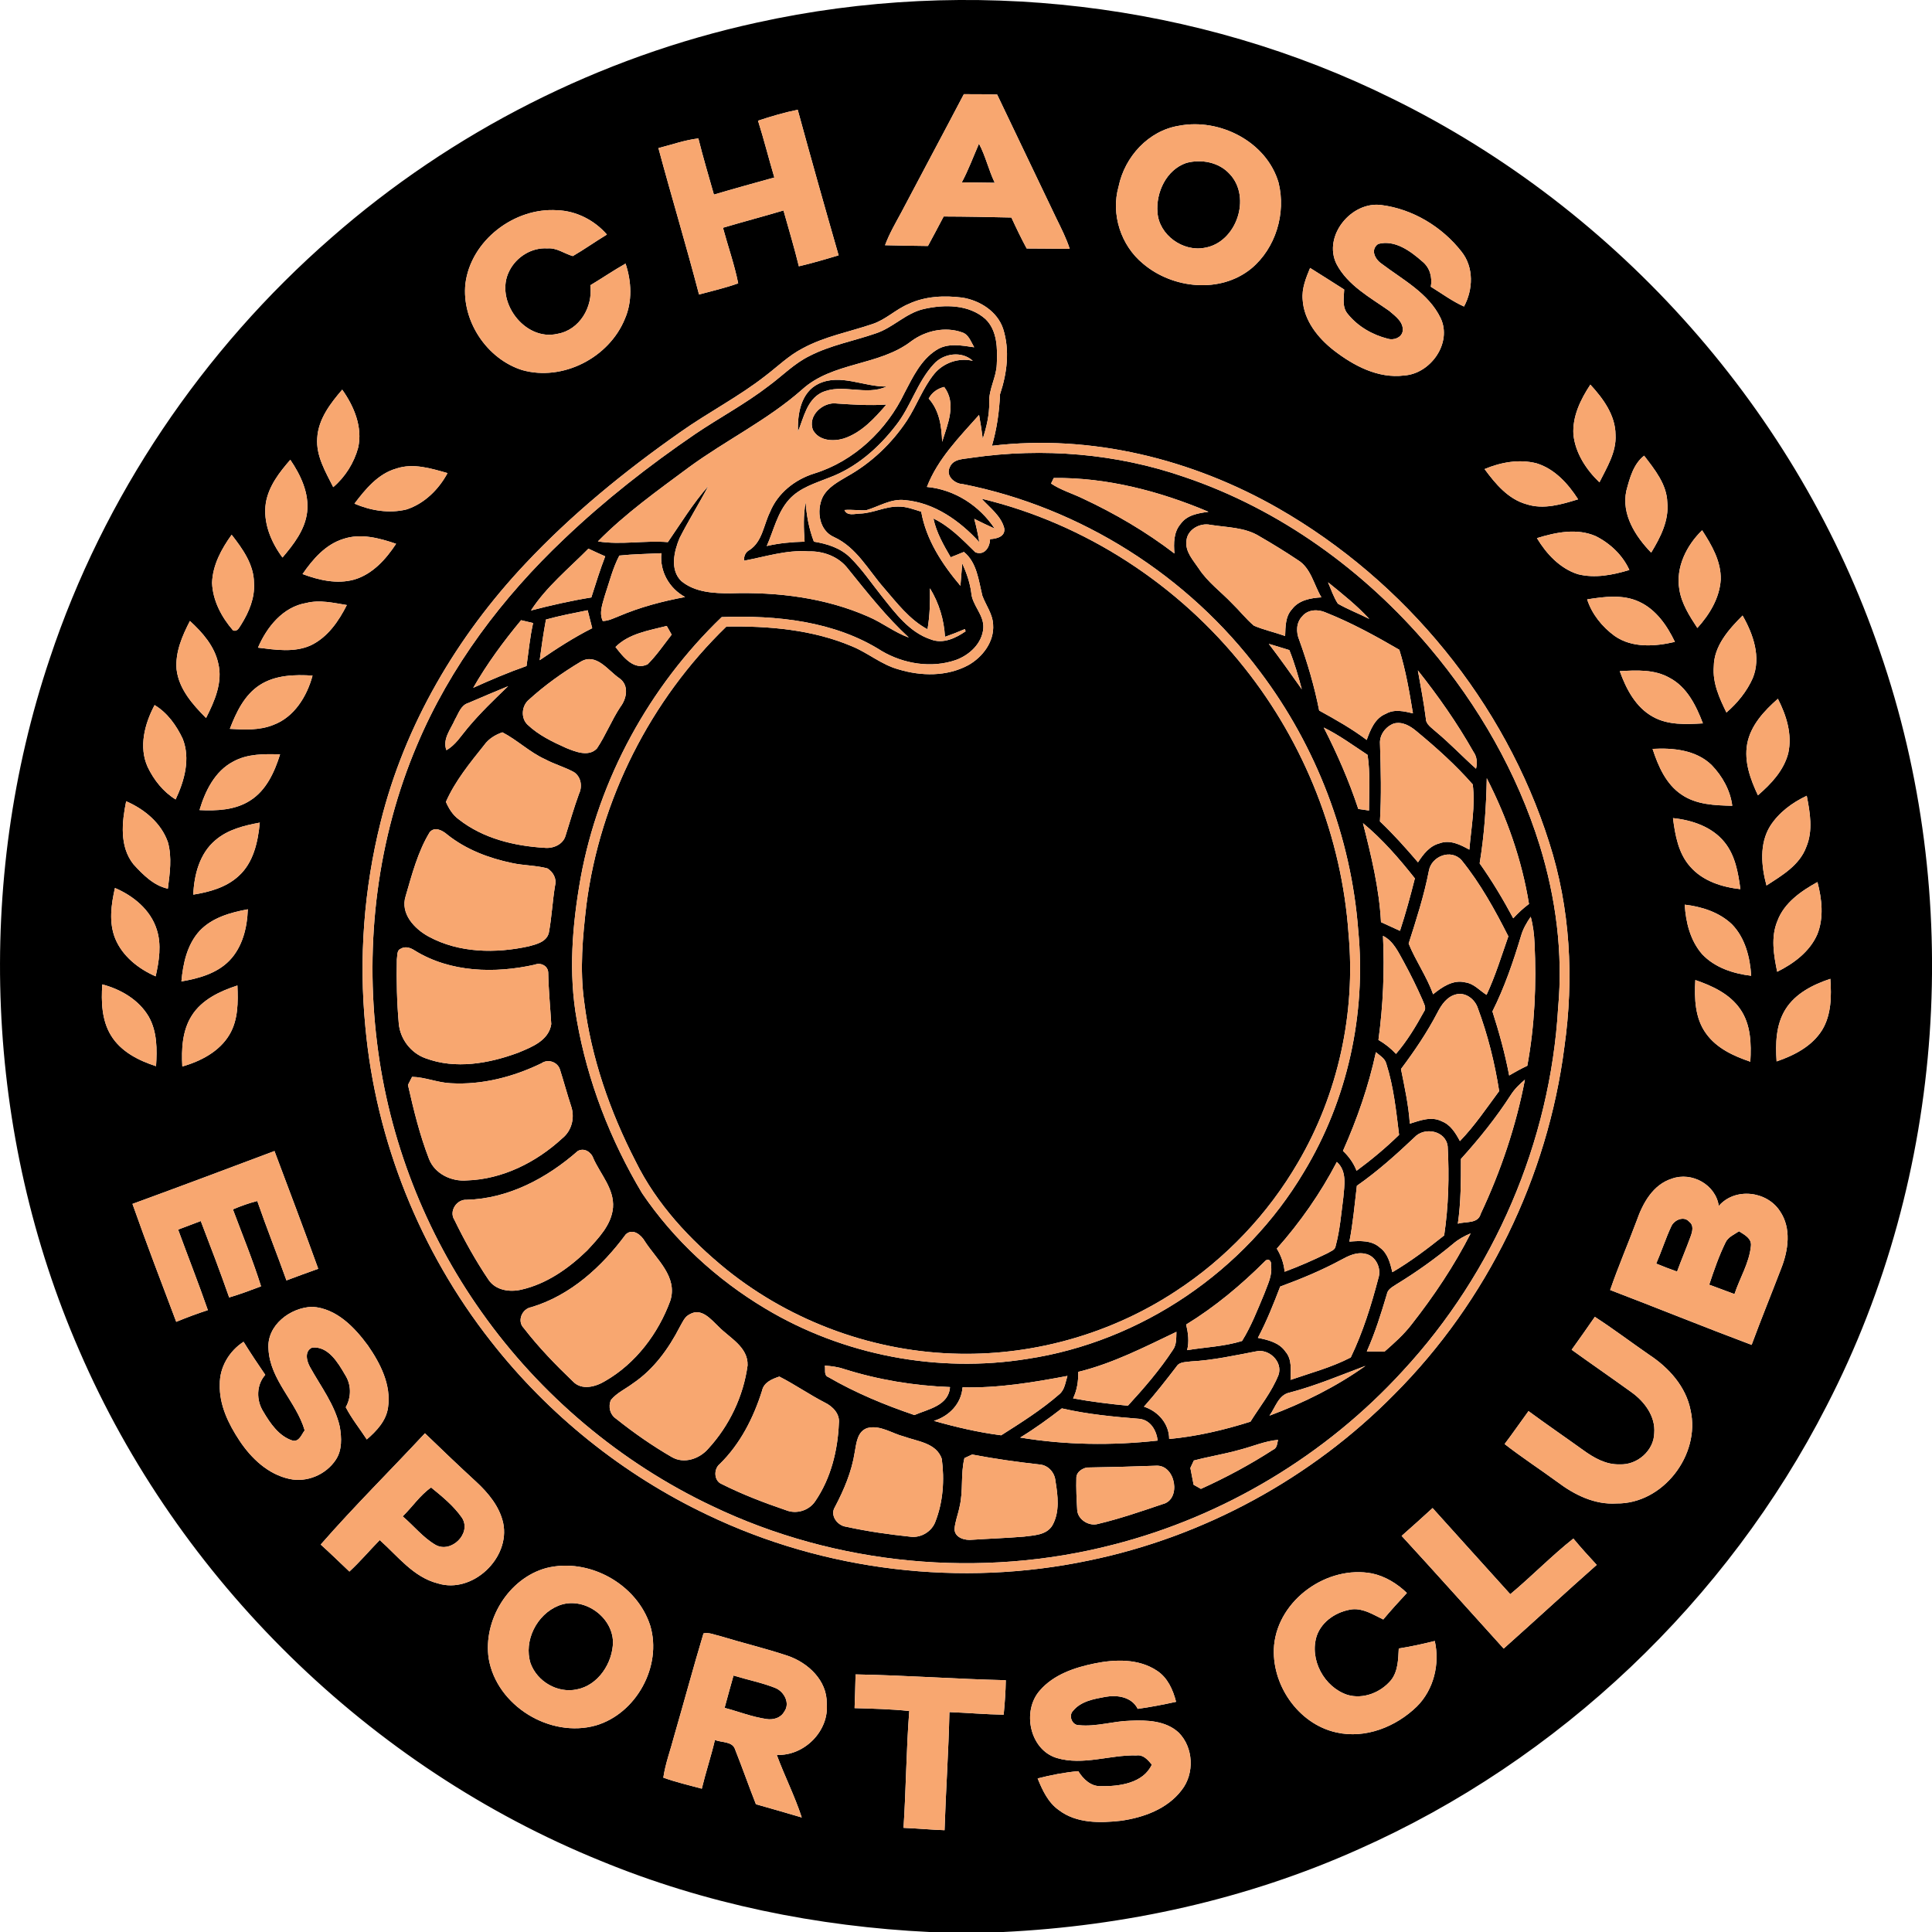<?xml version="1.0" encoding="UTF-8" standalone="no"?>
<svg
   xmlns:dc="http://purl.org/dc/elements/1.1/"
   xmlns:cc="http://creativecommons.org/ns#"
   xmlns:rdf="http://www.w3.org/1999/02/22-rdf-syntax-ns#"
   xmlns:svg="http://www.w3.org/2000/svg"
   xmlns="http://www.w3.org/2000/svg"
   xmlns:sodipodi="http://sodipodi.sourceforge.net/DTD/sodipodi-0.dtd"
   xmlns:inkscape="http://www.inkscape.org/namespaces/inkscape"
   width="64"
   height="64"
   viewBox="0 0 48 48"
   version="1.1"
   id="svg462"
   sodipodi:docname="chaos.svg"
   inkscape:version="0.92.3 (2405546, 2018-03-11)">
  <defs
     id="defs466" />
  <sodipodi:namedview
     pagecolor="#ffffff"
     bordercolor="#666666"
     borderopacity="1"
     objecttolerance="10"
     gridtolerance="10"
     guidetolerance="10"
     inkscape:pageopacity="0"
     inkscape:pageshadow="2"
     inkscape:window-width="1920"
     inkscape:window-height="1017"
     id="namedview464"
     showgrid="false"
     units="px"
     inkscape:pagecheckerboard="true"
     inkscape:zoom="8.48"
     inkscape:cx="48.062094"
     inkscape:cy="47.548667"
     inkscape:window-x="-8"
     inkscape:window-y="-8"
     inkscape:window-maximized="1"
     inkscape:current-layer="svg462" />
  <g
     id="#000000ff"
     transform="matrix(0.08,0,0,0.08,7.9228778e-4,0.001)">
    <path
       d="m 235,7.02 c 65.99,-14.58 136.92,-6.41 197.52,23.67 70.24,34.5 126.06,97.44 151.28,171.59 26.28,76.04 20.46,162.66 -16.49,234.22 -30.96,60.61 -83.12,110.15 -145.35,137.77 -34.79,15.62 -72.62,23.92 -110.65,25.73 H 288.83 C 253.81,598.32 218.95,591.26 186.49,577.87 114.72,548.73 55.36,490.57 24.64,419.48 -4.72,352.2 -7.93,274.07 15.44,204.51 32.17,154.14 62.91,108.69 102.87,73.83 140.37,40.93 186.24,17.65 235,7.02 m 64.32,22.22 c -6.43,12.27 -12.99,24.48 -19.44,36.74 -1.8,3.32 -3.71,6.61 -5.03,10.16 4.44,0.13 8.88,0.17 13.32,0.24 1.64,-3.04 3.28,-6.09 4.88,-9.16 7.01,0.02 14.03,0.16 21.04,0.32 1.49,3.25 3.05,6.47 4.74,9.62 4.45,0 8.91,0.08 13.37,0.11 -1.06,-3.3 -2.64,-6.37 -4.15,-9.47 -6.11,-12.83 -12.29,-25.62 -18.39,-38.45 -3.45,-0.08 -6.9,-0.14 -10.34,-0.11 m -63.92,8.23 c 1.84,5.83 3.33,11.77 5.07,17.64 -6.27,1.74 -12.54,3.47 -18.77,5.31 -1.64,-5.8 -3.37,-11.58 -4.83,-17.44 -4.24,0.49 -8.28,1.96 -12.4,3 4.08,15.19 8.64,30.25 12.61,45.47 4.07,-1.1 8.19,-2.04 12.16,-3.47 -1.16,-5.85 -3.18,-11.5 -4.73,-17.26 6.25,-1.85 12.55,-3.51 18.8,-5.37 1.61,5.77 3.36,11.51 4.77,17.34 4.16,-0.97 8.26,-2.18 12.35,-3.41 -4.33,-15.04 -8.58,-30.1 -12.7,-45.2 -4.19,0.83 -8.28,2.06 -12.33,3.39 m 130.74,1.57 c -9.5,1.52 -16.86,9.64 -18.76,18.87 -2.45,8.61 0.72,18.36 7.64,24 9.17,7.77 23.97,9.32 33.57,1.47 7.59,-6.31 10.85,-17.19 8.46,-26.7 C 393.32,43.99 378.77,36.6 366.14,39.04 m 48.9,42.91 c 3.5,6.69 10.42,10.38 16.37,14.57 1.91,1.65 4.67,3.55 4.17,6.45 -0.42,1.96 -2.88,2.77 -4.64,2.2 -4.74,-1.2 -9.26,-3.8 -12.35,-7.63 -1.88,-2.12 -1.23,-5.08 -1.15,-7.64 -3.53,-2.24 -7.04,-4.49 -10.59,-6.7 -1.28,3.11 -2.62,6.37 -2.31,9.82 0.37,6.48 4.75,11.94 9.69,15.79 6.19,4.78 13.77,8.8 21.84,7.79 8.21,-0.55 14.99,-10.09 11.31,-17.85 -3.76,-7.75 -11.75,-11.88 -18.33,-16.87 -2.05,-1.39 -3.56,-4.35 -1.06,-6.13 5.15,-1.4 10.05,2.21 13.72,5.45 2.37,1.93 3.13,4.89 2.64,7.84 3.41,2.09 6.63,4.51 10.3,6.14 2.85,-5.29 3.1,-12.19 -0.78,-17.05 C 447.86,70.44 438.73,64.9 429,63.67 419.68,62.4 410.79,73.25 415.04,81.95 m -270.51,6.12 c -1.23,11.51 6.59,23.37 17.63,26.85 12.61,3.56 26.95,-3.84 31.87,-15.86 2.39,-5.43 2.09,-11.68 0.23,-17.21 -3.73,2.11 -7.27,4.53 -10.94,6.73 0.87,6.69 -3.31,13.89 -10.21,15.08 -10.27,2.41 -19.66,-10.38 -14.94,-19.54 2.16,-4.34 6.94,-7.33 11.83,-6.99 2.89,-0.25 5.24,1.64 7.88,2.39 3.61,-2.1 7.02,-4.53 10.59,-6.69 -3.85,-4.44 -9.51,-7.36 -15.42,-7.55 -13.31,-0.92 -26.83,9.38 -28.52,22.79 m 137.67,6.3 c -4.02,1.67 -7.17,4.94 -11.35,6.28 -7.2,2.44 -14.81,3.84 -21.55,7.5 -4.3,2.2 -7.76,5.63 -11.57,8.53 -8.37,6.56 -17.9,11.42 -26.56,17.57 -17.23,12.09 -33.64,25.47 -48.06,40.83 -21.2,22.51 -37.41,50.01 -44.89,80.13 -5.21,20.77 -6.84,42.46 -4.75,63.78 3.25,35.35 17.02,69.6 38.94,97.5 17.85,22.84 41.05,41.48 67.23,53.92 36.5,17.52 78.78,22.53 118.38,14.23 35.84,-7.34 69.33,-25.58 94.99,-51.64 28.84,-28.87 47.64,-67.48 52.82,-107.93 3,-21.19 1.85,-43.06 -4.74,-63.49 -13.76,-43.44 -44.63,-81.1 -84.12,-103.73 -26.72,-15.29 -58.17,-23.1 -88.92,-19.42 1.51,-5.23 2.28,-10.59 2.51,-16.01 2.18,-6.5 3.08,-13.69 0.96,-20.33 -1.79,-5.38 -7.21,-8.78 -12.61,-9.67 -5.6,-0.72 -11.52,-0.47 -16.71,1.95 m 206.43,40.56 c 0.6,5.79 3.97,10.9 8.08,14.85 2.3,-4.63 5.3,-9.36 5,-14.75 -0.03,-6.11 -3.86,-11.29 -7.82,-15.59 -3.03,4.58 -5.61,9.87 -5.26,15.49 m -390.12,1.1 c -0.41,5.54 2.58,10.48 4.97,15.24 3.72,-3.16 6.44,-7.51 7.73,-12.21 1.46,-6.42 -1.27,-12.9 -4.94,-18.06 -3.69,4.29 -7.43,9.15 -7.76,15.03 m 406.56,16.36 c -1.59,7.32 2.83,14.19 7.71,19.22 2.85,-4.71 5.57,-9.93 5.01,-15.62 -0.19,-5.66 -3.93,-10.2 -7.2,-14.49 -3.33,2.59 -4.48,6.99 -5.52,10.89 m -422.5,3.66 c -0.98,6.13 1.55,12.23 5.15,17.08 3.48,-4.1 7.03,-8.64 7.66,-14.17 0.65,-5.86 -2.02,-11.46 -5.23,-16.18 -3.36,3.85 -6.67,8.11 -7.58,13.27 m 378.47,-10.39 c 3.37,4.57 7.31,9.33 13.02,10.92 5.32,1.74 10.9,0.05 16.03,-1.53 -3.1,-4.83 -7.27,-9.45 -12.92,-11.18 -5.39,-1.37 -11.08,-0.33 -16.13,1.79 m -337.93,-0.17 c -5.7,1.6 -9.61,6.39 -13.04,10.91 5.05,2.16 10.77,3.12 16.17,1.8 5.55,-1.8 10.01,-6.22 12.73,-11.29 -5.1,-1.44 -10.61,-3.18 -15.86,-1.42 m 398.42,37.58 c 0.7,4.42 3.18,8.26 5.59,11.94 3.78,-4.16 6.91,-9.3 7.26,-15.02 0.15,-5.67 -2.81,-10.73 -5.78,-15.32 -4.84,4.68 -8.27,11.54 -7.07,18.4 M 477.3,167.11 c 2.93,4.87 7.13,9.4 12.67,11.19 5.33,1.36 10.87,0.26 16.03,-1.3 -2.07,-4.59 -5.96,-8.26 -10.42,-10.5 -5.83,-2.57 -12.44,-1.2 -18.28,0.61 M 65.85,181 c 0.21,5.52 2.95,10.66 6.51,14.76 1.42,0.52 1.93,-0.97 2.58,-1.88 2.39,-3.84 4.23,-8.23 3.93,-12.84 -0.03,-5.76 -3.55,-10.63 -6.94,-14.98 -3.16,4.4 -5.9,9.4 -6.08,14.94 m 40.72,-13.63 c -5.52,1.73 -9.44,6.29 -12.62,10.9 5.09,1.9 10.73,3.21 16.09,1.7 5.67,-1.68 9.81,-6.32 12.96,-11.1 -5.23,-1.79 -11,-3.34 -16.43,-1.5 m 386.32,18.76 c 1.48,4.59 4.67,8.53 8.53,11.35 5.45,3.82 12.57,3.29 18.72,1.85 -2.41,-5.05 -5.83,-10.02 -11.05,-12.44 -5.07,-2.39 -10.87,-1.6 -16.2,-0.76 m -397.78,1.12 c -7.24,1.2 -12.27,7.47 -15,13.87 5.43,0.67 11.3,1.62 16.47,-0.75 5.19,-2.51 8.6,-7.48 11.12,-12.48 -4.14,-0.67 -8.42,-1.7 -12.59,-0.64 m 437.11,19.72 c -0.41,5.1 1.74,9.84 3.93,14.29 3.4,-2.93 6.34,-6.54 8.17,-10.66 2.67,-6.52 0.14,-13.67 -3.16,-19.45 -4.28,4.3 -8.86,9.38 -8.94,15.82 m -477.4,0.86 c 0.7,6.13 5,10.95 9.16,15.14 2.63,-5.17 5.24,-11.07 3.79,-16.97 -1.16,-5.34 -4.88,-9.58 -8.8,-13.16 -2.39,4.62 -4.58,9.67 -4.15,14.99 m 448.2,0.59 c 1.99,5.54 4.96,11.25 10.32,14.18 4.71,2.64 10.3,2.33 15.5,2.04 -2.09,-5.49 -4.93,-11.3 -10.36,-14.15 -4.69,-2.67 -10.27,-2.37 -15.46,-2.07 M 80.71,212.7 c -4.81,3.1 -7.36,8.48 -9.34,13.64 4.53,0.27 9.27,0.51 13.56,-1.25 6.47,-2.42 10.41,-8.89 12.12,-15.29 -5.54,-0.35 -11.52,-0.19 -16.34,2.9 m 461.88,18.33 c -0.99,5.55 1.01,10.99 3.34,15.94 4.09,-3.52 8.04,-7.7 9.42,-13.08 1.29,-5.83 -0.58,-11.72 -3.22,-16.89 -4.26,3.76 -8.47,8.24 -9.54,14.03 m -496.74,7.16 c 1.93,4.03 4.84,7.71 8.68,10.07 2.73,-5.77 4.65,-12.61 2.21,-18.82 -1.94,-4.13 -4.76,-8.11 -8.74,-10.48 -3.07,5.78 -4.99,12.98 -2.15,19.23 m 467.36,-5.63 c 1.74,5.34 4.16,10.95 8.99,14.19 4.59,3.16 10.38,3.35 15.76,3.48 -0.6,-4.8 -3.1,-9.23 -6.43,-12.67 -4.82,-4.67 -11.95,-5.36 -18.32,-5 m -440.8,3.95 c -5.71,2.98 -8.7,9.15 -10.46,15.06 5.33,0.26 11.03,0.02 15.66,-2.93 5.07,-3.15 7.64,-8.89 9.36,-14.37 -4.91,-0.15 -10.13,-0.22 -14.56,2.24 m 477.34,19.99 c -3.43,5.51 -2.78,12.48 -1.16,18.48 4.81,-3.1 10.29,-6.3 12.36,-11.97 2.14,-5.08 1.16,-10.68 0.14,-15.89 -4.48,2.11 -8.64,5.17 -11.34,9.38 M 39.17,248.83 c -1.32,6.47 -2.13,14.08 2.29,19.6 2.91,3.19 6.29,6.62 10.66,7.54 0.6,-4.76 1.33,-9.7 0.02,-14.41 -2.06,-5.97 -7.32,-10.29 -12.97,-12.73 m 480.38,5.23 c 0.67,5.29 1.66,10.94 5.34,15.06 3.88,4.48 9.86,6.37 15.59,7 -0.67,-5.1 -1.6,-10.49 -4.94,-14.59 -3.86,-4.78 -10.07,-6.86 -15.99,-7.47 m -452.62,6.82 c -4.93,4.11 -6.67,10.76 -6.91,16.94 5,-0.8 10.19,-2.22 14.01,-5.72 4.69,-4.17 6.08,-10.67 6.64,-16.64 -4.85,0.9 -9.9,2.13 -13.74,5.42 M 552,285.95 c -2.13,5.07 -1.15,10.64 -0.09,15.83 5.12,-2.54 10.11,-6.23 12.46,-11.62 2.08,-5.17 1.43,-10.98 0.04,-16.24 -5.06,2.8 -10.29,6.39 -12.41,12.03 M 35.69,275.76 c -1.17,5.14 -1.95,10.7 0.09,15.74 2.27,5.48 7.23,9.38 12.55,11.7 1.06,-4.77 1.89,-9.85 0.32,-14.6 -1.93,-6.08 -7.26,-10.42 -12.96,-12.84 m 487.51,5.18 c 0.32,5.48 1.73,11.19 5.43,15.41 3.93,4.16 9.66,6.01 15.21,6.67 -0.36,-5.71 -1.86,-11.74 -5.96,-15.96 -3.94,-3.77 -9.37,-5.5 -14.68,-6.12 m -461.19,8.11 c -3.91,4.25 -5.18,10.15 -5.68,15.73 5.36,-0.92 11.01,-2.46 14.92,-6.49 4.06,-4.22 5.51,-10.22 5.7,-15.91 -5.38,0.99 -11.05,2.57 -14.94,6.67 m 464.48,15.3 c -0.32,5.67 -0.14,11.89 3.37,16.65 3.27,4.56 8.55,6.96 13.71,8.71 0.33,-5.56 0.17,-11.58 -3.13,-16.32 -3.26,-4.74 -8.68,-7.24 -13.95,-9.04 m 28,9.09 c -3,4.8 -3.13,10.7 -2.76,16.18 5.47,-1.86 10.99,-4.7 14.14,-9.75 2.88,-4.76 2.92,-10.52 2.55,-15.9 -5.36,1.78 -10.84,4.52 -13.93,9.47 M 31.76,305.7 c -0.36,5.37 -0.19,11.13 2.7,15.85 3.04,5.02 8.58,7.81 13.99,9.55 0.34,-5.19 0.37,-10.72 -2.27,-15.38 -3.07,-5.25 -8.67,-8.5 -14.42,-10.02 m 27.77,9.72 c -2.96,4.68 -3.21,10.41 -2.92,15.78 5.72,-1.66 11.5,-4.61 14.64,-9.9 2.73,-4.59 2.69,-10.1 2.47,-15.26 -5.42,1.76 -11.05,4.38 -14.19,9.38 m -18.4,58.45 c 4.33,12.28 8.99,24.44 13.59,36.62 3.23,-1.33 6.5,-2.55 9.82,-3.63 -2.91,-8.4 -6.18,-16.66 -9.23,-25.01 2.35,-0.87 4.69,-1.77 7.03,-2.66 3.03,7.88 6.03,15.77 8.82,23.73 3.35,-0.98 6.63,-2.22 9.9,-3.45 -2.53,-8.1 -5.78,-15.96 -8.74,-23.9 2.46,-1.04 4.98,-1.95 7.57,-2.6 2.85,8.28 6.12,16.41 9.06,24.66 3.28,-1.22 6.56,-2.45 9.87,-3.61 -4.41,-12.24 -9.02,-24.39 -13.59,-36.57 -14.68,5.52 -29.37,11.04 -44.1,16.42 m 478.08,-7.84 c -5.89,1.84 -9.05,7.63 -10.95,13.09 -2.68,7.18 -5.73,14.23 -8.22,21.49 14.67,5.61 29.22,11.52 43.93,17.04 2.94,-7.97 6.16,-15.84 9.2,-23.78 2.21,-5.6 3.2,-12.44 -0.38,-17.71 -4.07,-6.33 -13.98,-7.48 -19.02,-1.66 -0.96,-6.62 -8.38,-10.7 -14.56,-8.47 M 83.37,418.97 c 0.5,9.66 8.64,16.3 11.24,25.23 -0.97,1.24 -1.65,3.58 -3.69,3.2 -4.29,-1.33 -7.01,-5.37 -9.18,-9.06 -2.2,-3.49 -2.17,-8.23 0.63,-11.38 -2.31,-3.38 -4.59,-6.78 -6.74,-10.27 -4.44,2.85 -7.47,7.92 -7.38,13.25 -0.21,6.35 2.7,12.28 6.12,17.45 3.65,5.51 8.89,10.48 15.54,11.9 5.42,1.18 11.33,-1.35 14.37,-5.96 2,-3 1.81,-6.84 1.24,-10.24 -1.53,-6.86 -5.91,-12.5 -9.24,-18.53 -1.06,-1.88 -1.82,-4.93 0.63,-6.07 5.01,-0.5 8.03,4.66 10.22,8.41 2,3.1 2.02,6.92 0.24,10.11 1.82,3.54 4.36,6.67 6.53,10.01 3.03,-2.62 6.05,-5.79 6.6,-9.94 1.03,-7 -2.38,-13.64 -6.24,-19.22 -4.18,-5.69 -9.77,-11.54 -17.25,-12.03 -6.84,0.18 -14.25,5.74 -13.64,13.14 m 411.91,-10.02 c -2.36,3.44 -4.78,6.83 -7.2,10.22 6.16,4.43 12.4,8.73 18.55,13.17 4.06,2.89 7.54,7.51 7.1,12.74 -0.12,5.45 -5.36,9.97 -10.73,9.67 -4.23,0.17 -8.03,-2.03 -11.34,-4.42 -5.64,-4.06 -11.38,-7.98 -16.98,-12.11 -2.49,3.39 -4.87,6.87 -7.42,10.23 5.33,4.14 10.98,7.83 16.43,11.81 5.26,3.97 11.56,7.09 18.33,6.64 14.39,0.2 26.12,-15.07 22.99,-28.95 -1.43,-7.34 -6.75,-13.21 -12.83,-17.21 -5.66,-3.9 -11.13,-8.06 -16.9,-11.79 M 99.59,479.66 c 3.03,2.73 5.95,5.58 8.91,8.39 3.33,-3.08 6.26,-6.55 9.42,-9.78 5.59,4.97 10.45,11.53 18.05,13.46 10.74,3.34 22.57,-7.87 20.29,-18.75 -1.13,-5.14 -4.64,-9.35 -8.42,-12.84 -5.37,-4.93 -10.64,-9.97 -15.88,-15.03 -10.75,11.56 -21.99,22.67 -32.37,34.55 m 335.69,-2.69 c 10.65,11.58 21.12,23.34 31.69,35 9.68,-8.61 19.18,-17.42 28.89,-25.99 -2.48,-2.68 -4.93,-5.38 -7.25,-8.18 -6.82,5.42 -12.9,11.69 -19.59,17.28 -8.04,-8.93 -16.11,-17.81 -24.13,-26.75 -3.19,2.9 -6.37,5.81 -9.61,8.64 m -265.65,9.99 c -11.77,3.22 -19.67,16.23 -17.86,28.16 2.51,14.63 19.03,24.72 33.24,20.73 12.57,-3.67 20.65,-18.39 16.93,-30.96 -4.13,-13 -19.1,-21.26 -32.31,-17.93 m 226.04,23.99 c -1.04,12 7.41,24.43 19.33,27.06 9.02,2.06 18.52,-1.75 24.99,-8.04 5.26,-5.22 7.21,-13.21 5.58,-20.36 -3.7,0.92 -7.42,1.74 -11.18,2.33 -0.18,3.34 -0.21,7.03 -2.37,9.8 -3.19,3.86 -8.63,6.05 -13.56,4.61 -7.27,-2.39 -11.91,-11.02 -9.54,-18.35 1.62,-4.64 6.31,-7.61 11.04,-8.23 3.5,-0.31 6.58,1.71 9.61,3.16 2.37,-2.82 4.84,-5.54 7.34,-8.23 -3,-2.9 -6.7,-5.18 -10.81,-6.06 -13.86,-2.65 -29.07,8.08 -30.43,22.31 m -177.2,-3.7 c -3.17,10.56 -6.03,21.22 -9.1,31.81 -1.12,4.33 -2.73,8.55 -3.38,12.99 3.9,1.41 7.96,2.34 11.95,3.43 1.22,-5.08 2.89,-10.05 4.08,-15.14 2.08,0.89 5.5,0.35 6.29,3.03 2.23,5.61 4.22,11.32 6.44,16.94 4.74,1.37 9.5,2.68 14.23,4.11 -2.15,-6.64 -5.35,-12.89 -7.76,-19.44 8.53,0.4 16.33,-7.42 15.52,-15.99 0.13,-7.11 -5.8,-12.62 -12.11,-14.78 -6.91,-2.31 -14.01,-3.99 -20.98,-6.12 -1.69,-0.36 -3.44,-1.22 -5.18,-0.84 m 104.48,17.71 c -5.67,6.34 -3.21,18.46 5.27,21 8.19,2.41 16.48,-1.04 24.72,-0.81 2.14,-0.29 3.53,1.39 4.76,2.86 -2.68,5.79 -10.09,6.78 -15.77,6.69 -3.16,0.13 -5.53,-2.18 -7.08,-4.66 -4.26,0.38 -8.47,1.19 -12.61,2.26 1.49,3.67 3.25,7.49 6.6,9.84 5.46,4.16 12.77,4.03 19.27,3.3 7.06,-1 14.43,-3.67 18.87,-9.54 4.03,-5.12 3.68,-13.22 -0.94,-17.84 -4,-3.72 -9.86,-3.93 -15.02,-3.69 -5.33,0.12 -10.55,1.93 -15.91,1.39 -2.18,0.09 -3.38,-2.97 -1.87,-4.46 2.42,-3 6.51,-3.69 10.09,-4.35 3.68,-0.66 8.16,0.04 9.99,3.74 4,-0.55 7.97,-1.33 11.91,-2.19 -0.95,-3.73 -2.63,-7.54 -5.98,-9.69 -5.66,-3.75 -12.91,-3.53 -19.31,-2.23 -6.2,1.26 -12.72,3.45 -16.99,8.38 m -57.25,-4.97 c -0.07,3.49 -0.19,6.98 -0.31,10.47 5.66,0.17 11.34,0.29 16.98,0.9 -0.94,12.07 -0.99,24.2 -1.78,36.28 4.25,0.17 8.49,0.59 12.74,0.73 0.39,-12.24 1.25,-24.44 1.51,-36.68 5.62,0.22 11.22,0.72 16.85,0.81 0.34,-3.56 0.61,-7.13 0.66,-10.71 -15.56,-0.35 -31.1,-1.53 -46.65,-1.8 z"
       id="path240"
       inkscape:connector-curvature="0"
       style="opacity:1;fill:#000000" />
    <path
       d="m 304.02,44.61 c 2.06,3.86 3,8.2 4.9,12.14 -3.41,-0.04 -6.82,-0.08 -10.23,-0.13 2.06,-3.87 3.58,-7.99 5.33,-12.01 z"
       id="path242"
       inkscape:connector-curvature="0"
       style="opacity:1;fill:#000000" />
    <path
       d="m 368.41,50.59 c 4.68,-1.26 10.12,-0.25 13.47,3.44 6.88,7.27 2.08,21.31 -7.78,22.91 -6.75,1.31 -14.16,-3.98 -14.64,-10.95 -0.54,-6.23 2.75,-13.29 8.95,-15.4 z"
       id="path244"
       inkscape:connector-curvature="0"
       style="opacity:1;fill:#000000" />
    <path
       d="m 286.88,95.95 c 6.36,-1.45 13.96,-1.48 19.13,3.1 3.74,3.57 3.78,9.27 3.54,14.07 -0.13,4.1 -2.55,7.76 -2.34,11.89 0.06,3.85 -0.86,7.62 -2.01,11.27 -0.33,-2.49 -0.69,-4.98 -1.15,-7.44 -6.1,6.88 -12.83,13.63 -16.2,22.37 8.59,0.79 16.32,5.8 21.04,12.93 -2.14,-0.95 -4.25,-1.98 -6.34,-3.02 0.65,2.37 1.16,4.8 1.57,7.23 -6.03,-6.61 -13.96,-12.26 -23.11,-13.05 -4.32,-0.51 -8.05,1.99 -12.02,3.15 -2.25,0.12 -4.5,-0.28 -6.75,-0.07 0.87,1.95 3.13,1.15 4.77,1.11 4.1,-0.11 7.87,-2.25 11.99,-2.17 2.46,-0.05 4.77,0.87 7.08,1.58 1.53,8.74 6.54,16.35 12.18,23.01 0.21,-2.32 0.37,-4.65 0.56,-6.97 1.3,2.87 2.36,5.86 2.79,9 0.25,4.04 4.04,6.96 3.76,11.12 -0.35,4.73 -4.3,8.38 -8.56,9.91 -7.57,2.61 -16.19,1.2 -23,-2.81 -14.66,-9.33 -32.7,-11.14 -49.69,-10.53 -22.48,21.61 -38.17,50.24 -43.8,80.95 -2.59,14.56 -3.84,29.59 -1.19,44.23 3.32,18.97 10.4,37.23 20.27,53.74 9.88,14.57 23.15,26.8 38.26,35.82 24.19,14.51 53.54,20.12 81.39,15.63 35.37,-5.34 67.64,-27.32 85.89,-58.05 13.51,-22.3 19.36,-49.02 16.87,-74.94 -2.17,-29 -12.99,-57.23 -30.5,-80.42 -22.27,-29.83 -55.76,-51.04 -92.3,-58.26 -2.54,-0.08 -5.4,-2.53 -4.07,-5.22 1.12,-2.8 4.55,-2.52 6.99,-2.99 22.05,-3.17 44.82,-1.3 65.89,6 29.67,10.03 55.9,29.07 76.06,52.88 15.25,18.05 27.27,38.96 34.29,61.56 5.01,16.24 7.27,33.43 5.71,50.39 -2.42,41.67 -19.9,82.2 -48.24,112.79 -23.9,26.16 -55.53,45.16 -89.85,53.94 -41.22,10.69 -86.12,6.45 -124.54,-11.93 -28.55,-13.5 -53.49,-34.51 -71.72,-60.3 -17.48,-24.61 -28.78,-53.59 -32.44,-83.56 -3.86,-31.19 0.09,-63.51 12.4,-92.5 10.28,-24.4 26.55,-45.92 45.71,-64.05 12.57,-11.98 26.29,-22.72 40.63,-32.52 7.57,-5.12 15.69,-9.43 22.95,-15.04 4.2,-3.09 7.9,-6.94 12.63,-9.25 6.47,-3.33 13.69,-4.63 20.52,-6.99 5.38,-1.75 9.35,-6.32 14.95,-7.59 m -3.87,9.99 c -10.04,7.74 -24.41,6.37 -33.93,15.03 -10.69,9.45 -23.62,15.71 -35.08,24.09 -9.76,7.26 -19.78,14.37 -28.32,23.06 7.18,1.16 14.48,-0.35 21.72,0.23 4.07,-5.89 7.81,-12.05 12.57,-17.43 -2.87,5.47 -6.16,10.71 -8.95,16.21 -1.7,4.11 -3.04,9.81 0.55,13.31 4.22,3.52 10.12,3.83 15.38,3.8 14.5,-0.44 29.34,1.36 42.7,7.26 4.36,1.85 8.1,4.88 12.57,6.48 -7,-6.45 -12.88,-13.95 -18.86,-21.33 -2.87,-3.8 -7.67,-5.58 -12.33,-5.43 -6.83,-0.51 -13.36,1.68 -19.98,2.9 -0.06,-1.46 0.44,-2.68 1.77,-3.36 3.93,-2.63 4.33,-7.76 6.28,-11.69 2.38,-5.93 7.75,-10.16 13.75,-12.03 12.38,-3.82 22.53,-13.47 28.06,-25.06 2.55,-4.85 5.04,-10.19 9.82,-13.25 3.51,-2.34 7.91,-1.46 11.8,-0.89 -1.01,-1.68 -1.68,-3.98 -3.76,-4.63 -5.26,-1.88 -11.32,-0.54 -15.76,2.73 m 6.97,7.13 c -5.15,5.55 -7.11,13.19 -11.79,19.07 -5.39,6.99 -12.33,13.08 -20.69,16.18 -4.36,1.74 -9.15,3.15 -12.41,6.75 -3.68,4.06 -4.81,9.6 -6.98,14.49 3.86,-0.9 7.8,-1.26 11.75,-1.35 -0.28,-4.1 -0.42,-8.23 0.33,-12.29 0.27,4.19 1.05,8.35 2.56,12.28 4.05,0.66 8.17,1.93 11.19,4.86 3.73,3.65 6.66,8.03 9.91,12.1 4.2,5.27 8.56,11.21 15.22,13.41 3.8,1.48 7.69,-0.39 10.8,-2.53 l -0.25,-0.68 c -2.02,0.88 -4.08,1.67 -6.16,2.4 -0.3,-5.33 -1.87,-10.52 -4.67,-15.07 0.07,4.26 -0.02,8.53 -0.76,12.73 -5.61,-3 -9.52,-8.21 -13.6,-12.93 -4.81,-5.5 -8.43,-12.47 -15.35,-15.67 -4.72,-2 -5.6,-8.17 -3.63,-12.41 1.56,-3.07 4.73,-4.74 7.57,-6.43 7.5,-4.17 13.89,-10.24 18.63,-17.39 3.05,-4.68 4.92,-10.08 8.45,-14.46 2.85,-3.47 7.62,-5.15 12,-4.08 -3.43,-3.16 -9.13,-2.35 -12.12,1.02 m -1.58,10.7 c 3.33,3.69 4.02,8.65 4.18,13.43 1.68,-5.47 4.58,-11.82 0.63,-17.04 -2.08,0.5 -3.8,1.7 -4.81,3.61 m 38.84,24.66 c -0.21,0.43 -0.63,1.29 -0.84,1.72 3.02,2.04 6.58,3.07 9.84,4.65 10.04,4.69 19.67,10.33 28.48,17.08 -0.26,-3.16 -0.27,-6.63 1.92,-9.18 1.97,-2.8 5.5,-3.34 8.65,-3.77 -15.14,-6.4 -31.55,-10.69 -48.05,-10.5 m 41.21,19.53 c -0.44,3.4 2.11,6.01 3.85,8.63 2.75,4.21 6.89,7.19 10.32,10.8 2.32,2.24 4.32,4.82 6.78,6.91 3.14,1.34 6.49,2.05 9.7,3.2 0.11,-2.86 0.04,-6.06 2.13,-8.31 2.12,-2.84 5.81,-3.5 9.13,-3.69 -2.36,-3.91 -3.22,-9.13 -7.38,-11.62 -3.84,-2.57 -7.78,-4.99 -11.78,-7.3 -4.56,-2.88 -10.15,-2.77 -15.31,-3.6 -3.24,-0.71 -7.21,1.47 -7.44,4.98 m -203.57,21.62 c 6.19,-1.61 12.43,-3.03 18.75,-4.05 1.36,-4.28 2.7,-8.58 4.31,-12.77 -1.75,-0.76 -3.49,-1.55 -5.21,-2.38 -6.13,6.2 -13.08,11.85 -17.85,19.2 m 27.45,-17.05 c -2.04,3.87 -3.08,8.17 -4.47,12.29 -0.7,2.59 -1.91,5.4 -0.68,8.03 1.78,-0.02 3.39,-0.87 5.01,-1.5 6.58,-2.81 13.53,-4.64 20.55,-5.95 -4.91,-2.66 -7.94,-7.99 -7.35,-13.6 -4.35,0.21 -8.72,0.27 -13.06,0.73 m 220.09,8.3 c 0.95,2.24 1.72,4.59 3.06,6.64 3.13,1.8 6.53,3.09 9.75,4.73 -3.89,-4.21 -8.37,-7.78 -12.81,-11.37 m -242.88,11.56 c -0.78,4.19 -1.39,8.41 -1.95,12.63 5.25,-3.6 10.61,-7.07 16.31,-9.94 -0.48,-1.86 -0.94,-3.72 -1.41,-5.57 -4.33,0.87 -8.68,1.7 -12.95,2.88 M 404.4,191.4 c -1.91,1.98 -1.93,4.96 -0.91,7.37 2.57,7.14 4.72,14.43 6.18,21.88 5.07,2.79 10.13,5.64 14.76,9.13 1.16,-3.19 2.56,-6.78 5.98,-8.13 2.62,-1.52 5.63,-0.77 8.38,-0.13 -1.1,-6.64 -2.21,-13.31 -4.23,-19.74 -7.37,-4.29 -14.88,-8.4 -22.82,-11.56 -2.4,-1.09 -5.57,-1.01 -7.34,1.18 m -257.44,22.19 c 5.43,-2.46 10.93,-4.79 16.55,-6.77 0.64,-4.45 1.05,-8.95 2.04,-13.34 -1.24,-0.29 -2.49,-0.58 -3.73,-0.88 -5.48,6.6 -10.59,13.54 -14.86,20.99 m 44.18,-12.67 c 2.28,2.95 5.74,7.47 9.98,5.37 2.8,-2.79 5.03,-6.1 7.46,-9.21 -0.38,-0.67 -1.15,-2.02 -1.53,-2.7 -5.49,1.41 -11.77,2.34 -15.91,6.54 m 202.89,-0.98 c 3.54,4.61 6.88,9.36 10.24,14.1 -1.08,-4.11 -2.28,-8.21 -3.86,-12.16 -2.13,-0.64 -4.25,-1.32 -6.38,-1.94 m -213.65,5.52 c -5.74,3.42 -11.21,7.35 -16.15,11.84 -2.26,1.89 -2.57,5.74 -0.36,7.79 3.38,3.2 7.65,5.26 11.85,7.15 2.93,1.2 7.06,2.9 9.64,0.21 2.75,-4.11 4.56,-8.79 7.29,-12.92 1.99,-2.59 2.76,-6.69 -0.25,-8.86 -3.56,-2.4 -7.2,-8.04 -12.02,-5.21 m 259.94,2.73 c 0.85,4.96 1.86,9.89 2.47,14.89 0.01,1.92 1.84,2.91 3.06,4.08 4.38,3.63 8.29,7.77 12.53,11.56 0.47,-1.85 0.29,-3.74 -0.83,-5.3 -5.02,-8.88 -10.89,-17.25 -17.23,-25.23 M 145.44,218.3 c -2.34,0.69 -3.03,3.24 -4.14,5.12 -1.31,3.03 -3.95,6.04 -2.68,9.54 2.85,-1.59 4.54,-4.44 6.59,-6.86 3.87,-4.64 8.23,-8.83 12.58,-13.01 -4.14,1.69 -8.24,3.45 -12.35,5.21 m 283.12,12.68 c 0.26,8.03 0.47,16.07 -0.02,24.1 4.2,3.99 8.06,8.31 11.82,12.71 1.64,-2.53 3.62,-5.12 6.7,-5.9 3.23,-1.21 6.46,0.41 9.25,1.97 0.55,-6.72 1.9,-13.57 1.05,-20.26 -5.27,-6.02 -11.27,-11.4 -17.44,-16.5 -1.95,-1.65 -4.4,-3.11 -7.06,-2.42 -2.53,0.94 -4.5,3.52 -4.3,6.3 m -17.47,-5.05 c 4.18,8.16 7.85,16.58 10.73,25.29 0.83,0.12 2.5,0.36 3.33,0.48 0,-5.76 0.43,-11.56 -0.45,-17.28 -4.47,-2.94 -8.8,-6.13 -13.61,-8.49 m -260.74,5.45 c -4.41,5.54 -9,11.11 -11.88,17.64 0.91,2.09 2.13,4.09 4.02,5.45 7.5,5.9 17.19,8.25 26.56,8.81 2.69,0.31 5.83,-1.01 6.59,-3.8 1.36,-4.32 2.61,-8.68 4.16,-12.94 1.11,-2.31 0.66,-5.27 -1.54,-6.75 -2.87,-1.58 -6.06,-2.44 -8.94,-3.99 -4.82,-2.17 -8.63,-5.96 -13.3,-8.38 -2.23,0.76 -4.28,2.02 -5.67,3.96 m 311.37,10.29 c -0.16,8.85 -0.77,17.7 -2.21,26.45 3.86,5.44 7.28,11.17 10.43,17.05 1.5,-1.62 3.11,-3.14 4.89,-4.45 -2.19,-13.6 -6.84,-26.81 -13.11,-39.05 m -38.45,13.95 c 2.56,10.1 5.06,20.3 5.6,30.75 1.97,0.89 3.92,1.8 5.9,2.7 1.76,-5.37 3.24,-10.82 4.62,-16.29 -4.87,-6.16 -10.06,-12.15 -16.12,-17.16 m -289.84,2.83 c -3.68,6.05 -5.5,13.11 -7.47,19.87 -1.71,5.43 2.76,10.16 7.17,12.54 9.42,5.11 20.8,5.28 31.07,3.02 2.42,-0.64 5.57,-1.4 6.24,-4.22 0.92,-4.88 1.12,-9.86 1.95,-14.75 0.54,-2.09 -0.67,-4.18 -2.43,-5.25 -3.58,-0.94 -7.33,-0.86 -10.94,-1.65 -7.22,-1.5 -14.33,-4.2 -20.13,-8.84 -1.46,-1.27 -3.89,-2.6 -5.46,-0.72 m 310.31,11.98 c -1.49,7.69 -3.9,15.15 -6.28,22.59 2.15,5.34 5.65,10.23 7.59,15.75 2.78,-2.25 6.24,-4.65 10.02,-3.69 2.65,0.35 4.42,2.53 6.58,3.87 2.74,-5.86 4.64,-12.07 6.77,-18.17 -4.17,-8.25 -8.7,-16.45 -14.53,-23.65 -3.27,-3.63 -9.35,-1.25 -10.15,3.3 m 28.63,20.17 c -2.41,8.02 -5.13,15.99 -8.89,23.49 2.09,6.54 3.93,13.15 5.2,19.9 1.83,-1.09 3.7,-2.11 5.63,-3.02 2.31,-12.52 2.86,-25.31 2.25,-38.02 -0.12,-2.79 -0.46,-5.57 -1.19,-8.26 -1.25,1.83 -2.39,3.76 -3,5.91 m -42.88,0.03 c 0.51,10.81 0.05,21.61 -1.41,32.32 2.02,1.16 3.86,2.62 5.45,4.33 3.45,-3.99 6.18,-8.55 8.71,-13.16 0.86,-1.18 -0.11,-2.48 -0.49,-3.63 -1.74,-3.94 -3.64,-7.8 -5.69,-11.58 -1.75,-3.07 -3.22,-6.62 -6.57,-8.28 m -305.06,4.01 c -1.26,0.45 -1,2.23 -1.19,3.3 -0.14,6.62 0.01,13.26 0.59,19.86 0.41,4.84 3.75,9.23 8.34,10.85 9.28,3.47 19.63,1.63 28.68,-1.71 4.2,-1.74 9.56,-3.75 10.34,-8.9 -0.31,-5.32 -0.85,-10.63 -0.94,-15.97 -0.05,-2.1 -2.28,-3.26 -4.17,-2.5 -12.37,2.78 -26.23,2.45 -37.28,-4.39 -1.29,-0.85 -2.93,-1.43 -4.37,-0.54 m 321.98,19.79 c -3.22,6.19 -7.14,11.98 -11.33,17.55 1.13,5.62 2.36,11.24 2.74,16.98 3.17,-0.99 6.71,-2.39 9.93,-0.74 2.74,1.06 4.31,3.68 5.63,6.14 4.59,-4.74 8.27,-10.25 12.19,-15.53 -1.37,-8.75 -3.52,-17.41 -6.61,-25.72 -0.89,-2.8 -3.87,-5.14 -6.89,-4.28 -2.76,0.73 -4.43,3.21 -5.66,5.6 m -19.12,12.33 c -2.27,10.57 -5.84,20.78 -10.23,30.65 1.84,1.73 3.32,3.8 4.23,6.17 4.64,-3.43 9.08,-7.12 13.2,-11.15 -0.91,-7.44 -1.69,-14.98 -3.98,-22.14 -0.44,-1.65 -2.03,-2.5 -3.22,-3.53 m -287.25,9.64 c -4.11,-0.16 -7.96,-1.9 -12.07,-1.99 -0.32,0.63 -0.96,1.89 -1.28,2.52 1.76,7.76 3.65,15.54 6.53,22.97 1.8,4.64 6.97,7.09 11.76,6.68 11.02,-0.34 21.56,-5.63 29.57,-13.02 3.03,-2.39 4.04,-6.53 2.78,-10.14 -1.23,-3.72 -2.23,-7.5 -3.42,-11.23 -0.7,-2.38 -3.7,-3.44 -5.75,-2 -8.71,4.23 -18.4,6.76 -28.12,6.21 m 329.09,3.72 c -4.54,7.04 -9.82,13.58 -15.43,19.79 0.01,6.71 0.01,13.45 -0.96,20.11 2.42,-0.77 6.24,0.12 7.09,-3.04 6.25,-13.27 10.98,-27.28 13.74,-41.69 -1.68,1.41 -3.27,2.96 -4.44,4.83 m -29.91,13.12 c -5.65,5.34 -11.45,10.55 -17.84,15 -0.69,5.79 -1.2,11.61 -2.32,17.34 3.24,-0.26 6.9,-0.48 9.49,1.88 2.45,1.79 3.18,4.84 3.86,7.62 5.68,-3.33 10.93,-7.32 16.08,-11.42 1.36,-9.11 1.6,-18.39 1.1,-27.58 -0.51,-4.96 -7.25,-6.28 -10.37,-2.84 m -259.81,4.22 c -9.56,8.4 -21.54,14.81 -34.51,15.13 -3.08,-0.19 -5.54,3.55 -3.79,6.24 3.11,6.4 6.6,12.66 10.58,18.57 2.2,3.32 6.57,3.95 10.21,3.1 7.88,-1.79 14.73,-6.62 20.45,-12.18 3.5,-3.81 7.55,-7.9 8.02,-13.33 0.42,-5.79 -3.87,-10.28 -6.1,-15.25 -0.66,-1.98 -2.87,-3.41 -4.86,-2.28 m 217.11,30.3 c 1.33,2.18 2.2,4.6 2.42,7.18 4.54,-1.68 8.98,-3.64 13.33,-5.76 0.92,-0.61 2.37,-0.93 2.52,-2.24 1.33,-4.9 1.72,-10 2.38,-15.01 0.33,-3.81 1.19,-8.24 -2.01,-11.09 -5.07,9.7 -11.37,18.74 -18.64,26.92 m -202.18,-4.43 c -7.42,10.04 -17.14,18.96 -29.36,22.62 -2.88,0.49 -4.5,4.32 -2.31,6.51 4.6,5.95 9.85,11.38 15.28,16.57 2.69,2.83 7.05,1.65 9.98,-0.15 9.48,-5.44 16.51,-14.76 20.23,-24.94 2.37,-7.43 -4.27,-12.83 -7.87,-18.4 -1.14,-2.02 -3.76,-4.22 -5.95,-2.21 m 256.99,2.88 c -5.54,4.62 -11.42,8.81 -17.57,12.57 -1.22,0.84 -2.85,1.55 -3.09,3.22 -1.78,5.98 -3.65,11.96 -6.2,17.68 1.83,0 3.67,0.02 5.51,0.05 2.98,-2.61 5.95,-5.26 8.38,-8.41 6.95,-8.86 13.26,-18.26 18.36,-28.3 -1.94,0.81 -3.79,1.82 -5.39,3.19 m -34.9,5.06 c -6.05,3.27 -12.42,5.9 -18.86,8.27 -2.07,5.41 -4.21,10.81 -6.93,15.93 3.15,0.64 6.64,1.45 8.57,4.29 2.11,2.43 1.6,5.8 1.57,8.76 6.28,-2.16 12.79,-3.89 18.7,-6.96 3.78,-7.83 6.38,-16.22 8.58,-24.62 1.04,-3.07 -0.81,-7.01 -4.13,-7.59 -2.69,-0.61 -5.22,0.68 -7.5,1.92 m -23.62,0.43 c -7.41,7.39 -15.5,14.15 -24.44,19.63 0.61,2.62 0.98,5.32 0.29,7.96 5.69,-0.93 11.53,-1.13 17.06,-2.85 2.85,-4.57 4.8,-9.65 6.88,-14.6 1.02,-2.86 2.64,-5.78 2.1,-8.92 0.29,-1.34 -0.86,-2.36 -1.89,-1.22 m -178.62,16.45 c -1.59,0.74 -2.23,2.48 -3.06,3.89 -3.49,6.81 -8.15,13.24 -14.56,17.56 -2.27,1.72 -5.01,2.92 -6.84,5.15 -0.94,2.1 -0.28,4.62 1.66,5.89 5.44,4.34 11.18,8.35 17.2,11.83 3.81,2.26 8.64,0.58 11.37,-2.59 6.53,-7.1 10.91,-16.29 12.2,-25.86 0.19,-5.74 -5.57,-8.51 -9.04,-12.07 -2.36,-2.25 -5.3,-5.93 -8.93,-3.8 m 120.67,17.88 c 0.04,2.83 -0.36,5.66 -1.61,8.23 5.63,1.05 11.32,1.73 17.02,2.28 5.02,-5.46 9.89,-11.1 13.96,-17.3 1.2,-1.64 1.03,-3.73 1.11,-5.64 -9.9,4.72 -19.75,9.81 -30.48,12.43 m 34.97,-3.24 c -1.53,0.26 -3.53,0.04 -4.46,1.58 -3.26,4.24 -6.55,8.47 -10.11,12.47 4.39,1.43 7.81,5.28 7.83,10.04 8.58,-0.81 17.03,-2.78 25.24,-5.38 2.98,-4.78 6.63,-9.25 8.72,-14.53 1.4,-4.11 -3.03,-8.29 -7.08,-7.28 -6.67,1.27 -13.33,2.74 -20.14,3.1 m -113.68,1.31 c 0.26,1.17 -0.41,3.03 1.11,3.57 8.43,4.89 17.48,8.64 26.7,11.77 4.3,-1.85 10.67,-2.91 11.06,-8.69 -11.17,-0.41 -22.3,-2.25 -32.96,-5.62 -1.91,-0.65 -3.92,-0.9 -5.91,-1.03 m 144.39,8.35 c -3.5,0.69 -4.45,4.63 -6.3,7.18 10.51,-3.92 20.66,-8.95 29.82,-15.47 -7.78,2.92 -15.46,6.18 -23.52,8.29 m -163.89,-0.56 c -2.66,8.42 -6.77,16.55 -13.15,22.77 -1.92,1.56 -1.82,5.22 0.62,6.21 6.42,3.24 13.18,5.81 19.98,8.13 3.26,1.31 7.17,0.1 9.1,-2.84 4.81,-7.05 6.97,-15.7 7.31,-24.15 0.37,-2.94 -1.91,-5.25 -4.35,-6.44 -4.83,-2.49 -9.3,-5.61 -14.14,-8.08 -2.25,0.76 -4.82,1.78 -5.37,4.4 m 62.27,-1.06 c -0.37,5.09 -4.16,8.96 -8.9,10.42 6.86,1.94 13.82,3.58 20.9,4.48 6.23,-3.96 12.52,-7.91 18.08,-12.77 1.69,-1.41 1.86,-3.73 2.5,-5.67 -10.75,2.03 -21.6,3.83 -32.58,3.54 m 17.9,15.6 c 14.07,2.33 28.52,2.52 42.7,0.94 -0.37,-3.14 -2.21,-6.38 -5.64,-6.75 -8.09,-0.66 -16.2,-1.41 -24.12,-3.25 -4.17,3.22 -8.44,6.32 -12.94,9.06 m -47.4,-2.97 c -3.21,1.02 -3.46,4.72 -3.98,7.5 -0.93,6.04 -3.34,11.7 -6.17,17.08 -1.61,2.56 0.79,5.77 3.53,6.09 6.63,1.47 13.39,2.4 20.15,3.12 3.16,0.32 6.4,-1.66 7.51,-4.64 2.43,-6.17 2.89,-13.06 2.01,-19.58 -1.71,-4.94 -7.5,-5.38 -11.7,-6.91 -3.75,-0.94 -7.36,-3.65 -11.35,-2.66 m 115.55,6.77 c -4.69,1.33 -9.52,2.08 -14.22,3.33 -0.27,0.58 -0.81,1.73 -1.08,2.31 0.35,1.73 0.68,3.47 1.01,5.22 0.56,0.32 1.7,0.96 2.27,1.28 7.74,-3.5 15.26,-7.53 22.4,-12.15 1.29,-0.52 1.26,-1.94 1.54,-3.07 -4.13,0.36 -7.94,2.08 -11.92,3.08 m -85.46,2.58 c -1.24,4.99 -0.3,10.23 -1.54,15.24 -0.45,2.3 -1.39,4.51 -1.54,6.87 0.11,2.68 3.31,3.52 5.53,3.25 5.34,-0.35 10.69,-0.53 16.02,-0.97 3.08,-0.42 6.92,-0.43 8.79,-3.4 2.42,-4.18 1.76,-9.35 1,-13.91 -0.21,-2.51 -2.14,-4.77 -4.69,-5.07 -7.1,-0.79 -14.17,-1.77 -21.18,-3.12 -0.6,0.28 -1.79,0.83 -2.39,1.11 m 38.01,2.93 c -1.52,0.32 -3.22,1.42 -3.25,3.13 -0.11,3.35 0.07,6.71 0.26,10.06 0.2,3 3.65,5.14 6.48,4.32 6.78,-1.62 13.4,-3.89 20,-6.13 5.98,-1.37 4.11,-12.19 -1.87,-11.95 -7.21,0.27 -14.42,0.46 -21.62,0.57 z"
       id="path246"
       inkscape:connector-curvature="0"
       style="opacity:1;fill:#000000" />
    <path
       d="m 254.2,119.17 c 6.83,-3.25 14.07,0.99 21.13,0.86 -6.49,3.01 -13.78,-1.11 -20.23,1.89 -4.53,2.31 -5.51,7.77 -7.28,12.07 -0.22,-5.47 0.91,-12.19 6.38,-14.82 z"
       id="path248"
       inkscape:connector-curvature="0"
       style="opacity:1;fill:#000000" />
    <path
       d="m 252.48,133.56 c -1.8,-4.48 3.15,-8.91 7.48,-8.25 5.1,0.35 10.2,0.66 15.31,0.32 -3.7,4.28 -7.75,8.76 -13.3,10.56 -3.28,0.97 -7.66,0.7 -9.49,-2.63 z"
       id="path250"
       inkscape:connector-curvature="0"
       style="opacity:1;fill:#000000" />
    <path
       d="m 304.84,154.87 c 32.1,7.69 61.21,26.72 81.67,52.56 18.67,23.46 30.2,52.59 32.28,82.53 2.27,24.53 -3.21,49.77 -15.69,71.03 -9.34,16.07 -22.47,29.9 -38.04,40.04 -19.74,12.98 -43.43,19.81 -67.05,19.38 -26.11,-0.42 -51.96,-9.76 -72.33,-26.1 -11.41,-9.28 -21.75,-20.35 -28.29,-33.64 -7.98,-15.51 -13.84,-32.27 -15.98,-49.62 -1.4,-10.03 -0.47,-20.19 0.71,-30.19 4.24,-32.57 19.86,-63.47 43.46,-86.29 13.15,-0.22 26.65,0.94 38.89,6.09 5.04,2.04 9.27,5.77 14.57,7.21 7.02,2.13 15,2.26 21.59,-1.27 4.49,-2.49 8.19,-7.32 7.78,-12.66 -0.15,-3.29 -2.24,-5.97 -3.34,-8.94 -1.17,-4.74 -1.67,-10.31 -5.73,-13.6 -1.38,0.55 -2.74,1.11 -4.11,1.65 -2.21,-3.8 -4.45,-7.68 -5.36,-12.04 5.12,2.47 9.04,6.58 13.03,10.5 2.84,1.1 4.52,-1.61 4.56,-4.09 2.02,-0.1 4.83,-0.77 4.4,-3.41 -0.99,-3.82 -4.47,-6.33 -7.02,-9.14 z"
       id="path252"
       inkscape:connector-curvature="0"
       style="opacity:1;fill:#000000" />
    <path
       d="m 518.96,380.98 c 0.83,-2.09 3.96,-3.52 5.63,-1.57 1.52,1.13 0.99,3.08 0.43,4.58 -1.32,3.66 -2.87,7.24 -4.2,10.9 -2.19,-0.76 -4.34,-1.6 -6.48,-2.48 1.66,-3.77 2.88,-7.71 4.62,-11.43 z"
       id="path254"
       inkscape:connector-curvature="0"
       style="opacity:1;fill:#000000" />
    <path
       d="m 535.86,385.87 c 0.81,-1.75 2.7,-2.48 4.19,-3.5 1.68,1.09 4.02,2.19 3.7,4.62 -0.53,5.26 -3.47,9.91 -5.1,14.89 -2.63,-0.96 -5.23,-1.97 -7.85,-2.92 1.47,-4.44 3,-8.89 5.06,-13.09 z"
       id="path256"
       inkscape:connector-curvature="0"
       style="opacity:1;fill:#000000" />
    <path
       d="m 125.04,470.9 c 3.02,-2.91 5.37,-6.56 8.83,-8.96 3.45,2.81 7.04,5.73 9.6,9.42 3.08,4.83 -3.37,11.13 -8.22,8.4 -3.92,-2.28 -6.78,-5.95 -10.21,-8.86 z"
       id="path258"
       inkscape:connector-curvature="0"
       style="opacity:1;fill:#000000" />
    <path
       d="m 173.42,498.65 c 7.54,-3.07 16.77,3.2 16.94,11.29 -0.09,6.52 -4.6,13.47 -11.29,14.72 -5.97,1.24 -12.25,-2.46 -14.31,-8.11 -2.21,-7 1.93,-15.19 8.66,-17.9 z"
       id="path260"
       inkscape:connector-curvature="0"
       style="opacity:1;fill:#000000" />
    <path
       d="m 227.79,520.34 c 4.31,1.33 8.78,2.19 12.97,3.86 2.75,1.09 4.74,4.79 2.75,7.41 -1.1,1.94 -3.45,2.58 -5.54,2.23 -4.43,-0.65 -8.63,-2.32 -12.95,-3.46 0.89,-3.35 1.84,-6.69 2.77,-10.04 z"
       id="path262"
       inkscape:connector-curvature="0"
       style="opacity:1;fill:#000000" />
  </g>
  <g
     id="#f8a770ff"
     transform="matrix(0.08,0,0,0.08,7.9228778e-4,0.001)">
    <path
       d="m 299.32,29.24 c 3.44,-0.03 6.89,0.03 10.34,0.11 6.1,12.83 12.28,25.62 18.39,38.45 1.51,3.1 3.09,6.17 4.15,9.47 -4.46,-0.03 -8.92,-0.11 -13.37,-0.11 -1.69,-3.15 -3.25,-6.37 -4.74,-9.62 -7.01,-0.16 -14.03,-0.3 -21.04,-0.32 -1.6,3.07 -3.24,6.12 -4.88,9.16 -4.44,-0.07 -8.88,-0.11 -13.32,-0.24 1.32,-3.55 3.23,-6.84 5.03,-10.16 6.45,-12.26 13.01,-24.47 19.44,-36.74 m 4.7,15.37 c -1.75,4.02 -3.27,8.14 -5.33,12.01 3.41,0.05 6.82,0.09 10.23,0.13 -1.9,-3.94 -2.84,-8.28 -4.9,-12.14 z"
       id="path265"
       inkscape:connector-curvature="0"
       style="opacity:1;fill:#f8a770" />
    <path
       d="m 235.4,37.47 c 4.05,-1.33 8.14,-2.56 12.33,-3.39 4.12,15.1 8.37,30.16 12.7,45.2 -4.09,1.23 -8.19,2.44 -12.35,3.41 -1.41,-5.83 -3.16,-11.57 -4.77,-17.34 -6.25,1.86 -12.55,3.52 -18.8,5.37 1.55,5.76 3.57,11.41 4.73,17.26 -3.97,1.43 -8.09,2.37 -12.16,3.47 -3.97,-15.22 -8.53,-30.28 -12.61,-45.47 4.12,-1.04 8.16,-2.51 12.4,-3 1.46,5.86 3.19,11.64 4.83,17.44 6.23,-1.84 12.5,-3.57 18.77,-5.31 -1.74,-5.87 -3.23,-11.81 -5.07,-17.64 z"
       id="path267"
       inkscape:connector-curvature="0"
       style="opacity:1;fill:#f8a770" />
    <path
       d="m 366.14,39.04 c 12.63,-2.44 27.18,4.95 30.91,17.64 2.39,9.51 -0.87,20.39 -8.46,26.7 -9.6,7.85 -24.4,6.3 -33.57,-1.47 -6.92,-5.64 -10.09,-15.39 -7.64,-24 1.9,-9.23 9.26,-17.35 18.76,-18.87 m 2.27,11.55 c -6.2,2.11 -9.49,9.17 -8.95,15.4 0.48,6.97 7.89,12.26 14.64,10.95 9.86,-1.6 14.66,-15.64 7.78,-22.91 -3.35,-3.69 -8.79,-4.7 -13.47,-3.44 z"
       id="path269"
       inkscape:connector-curvature="0"
       style="opacity:1;fill:#f8a770" />
    <path
       d="m 415.04,81.95 c -4.25,-8.7 4.64,-19.55 13.96,-18.28 9.73,1.23 18.86,6.77 24.87,14.46 3.88,4.86 3.63,11.76 0.78,17.05 -3.67,-1.63 -6.89,-4.05 -10.3,-6.14 0.49,-2.95 -0.27,-5.91 -2.64,-7.84 -3.67,-3.24 -8.57,-6.85 -13.72,-5.45 -2.5,1.78 -0.99,4.74 1.06,6.13 6.58,4.99 14.57,9.12 18.33,16.87 3.68,7.76 -3.1,17.3 -11.31,17.85 -8.07,1.01 -15.65,-3.01 -21.84,-7.79 -4.94,-3.85 -9.32,-9.31 -9.69,-15.79 -0.31,-3.45 1.03,-6.71 2.31,-9.82 3.55,2.21 7.06,4.46 10.59,6.7 -0.08,2.56 -0.73,5.52 1.15,7.64 3.09,3.83 7.61,6.43 12.35,7.63 1.76,0.57 4.22,-0.24 4.64,-2.2 0.5,-2.9 -2.26,-4.8 -4.17,-6.45 -5.95,-4.19 -12.87,-7.88 -16.37,-14.57 z"
       id="path271"
       inkscape:connector-curvature="0"
       style="opacity:1;fill:#f8a770" />
    <path
       d="m 144.53,88.07 c 1.69,-13.41 15.21,-23.71 28.52,-22.79 5.91,0.19 11.57,3.11 15.42,7.55 -3.57,2.16 -6.98,4.59 -10.59,6.69 -2.64,-0.75 -4.99,-2.64 -7.88,-2.39 -4.89,-0.34 -9.67,2.65 -11.83,6.99 -4.72,9.16 4.67,21.95 14.94,19.54 6.9,-1.19 11.08,-8.39 10.21,-15.08 3.67,-2.2 7.21,-4.62 10.94,-6.73 1.86,5.53 2.16,11.78 -0.23,17.21 -4.92,12.02 -19.26,19.42 -31.87,15.86 -11.04,-3.48 -18.86,-15.34 -17.63,-26.85 z"
       id="path273"
       inkscape:connector-curvature="0"
       style="opacity:1;fill:#f8a770" />
    <path
       d="m 282.2,94.37 c 5.19,-2.42 11.11,-2.67 16.71,-1.95 5.4,0.89 10.82,4.29 12.61,9.67 2.12,6.64 1.22,13.83 -0.96,20.33 -0.23,5.42 -1,10.78 -2.51,16.01 30.75,-3.68 62.2,4.13 88.92,19.42 39.49,22.63 70.36,60.29 84.12,103.73 6.59,20.43 7.74,42.3 4.74,63.49 -5.18,40.45 -23.98,79.06 -52.82,107.93 -25.66,26.06 -59.15,44.3 -94.99,51.64 -39.6,8.3 -81.88,3.29 -118.38,-14.23 -26.18,-12.44 -49.38,-31.08 -67.23,-53.92 -21.92,-27.9 -35.69,-62.15 -38.94,-97.5 -2.09,-21.32 -0.46,-43.01 4.75,-63.78 7.48,-30.12 23.69,-57.62 44.89,-80.13 14.42,-15.36 30.83,-28.74 48.06,-40.83 8.66,-6.15 18.19,-11.01 26.56,-17.57 3.81,-2.9 7.27,-6.33 11.57,-8.53 6.74,-3.66 14.35,-5.06 21.55,-7.5 4.18,-1.34 7.33,-4.61 11.35,-6.28 m 4.68,1.58 c -5.6,1.27 -9.57,5.84 -14.95,7.59 -6.83,2.36 -14.05,3.66 -20.52,6.99 -4.73,2.31 -8.43,6.16 -12.63,9.25 -7.26,5.61 -15.38,9.92 -22.95,15.04 -14.34,9.8 -28.06,20.54 -40.63,32.52 -19.16,18.13 -35.43,39.65 -45.71,64.05 -12.31,28.99 -16.26,61.31 -12.4,92.5 3.66,29.97 14.96,58.95 32.44,83.56 18.23,25.79 43.17,46.8 71.72,60.3 38.42,18.38 83.32,22.62 124.54,11.93 34.32,-8.78 65.95,-27.78 89.85,-53.94 28.34,-30.59 45.82,-71.12 48.24,-112.79 1.56,-16.96 -0.7,-34.15 -5.71,-50.39 -7.02,-22.6 -19.04,-43.51 -34.29,-61.56 -20.16,-23.81 -46.39,-42.85 -76.06,-52.88 -21.07,-7.3 -43.84,-9.17 -65.89,-6 -2.44,0.47 -5.87,0.19 -6.99,2.99 -1.33,2.69 1.53,5.14 4.07,5.22 36.54,7.22 70.03,28.43 92.3,58.26 17.51,23.19 28.33,51.42 30.5,80.42 2.49,25.92 -3.36,52.64 -16.87,74.94 -18.25,30.73 -50.52,52.71 -85.89,58.05 -27.85,4.49 -57.2,-1.12 -81.39,-15.63 -15.11,-9.02 -28.38,-21.25 -38.26,-35.82 -9.87,-16.51 -16.95,-34.77 -20.27,-53.74 -2.65,-14.64 -1.4,-29.67 1.19,-44.23 5.63,-30.71 21.32,-59.34 43.8,-80.95 16.99,-0.61 35.03,1.2 49.69,10.53 6.81,4.01 15.43,5.42 23,2.81 4.26,-1.53 8.21,-5.18 8.56,-9.91 0.28,-4.16 -3.51,-7.08 -3.76,-11.12 -0.43,-3.14 -1.49,-6.13 -2.79,-9 -0.19,2.32 -0.35,4.65 -0.56,6.97 -5.64,-6.66 -10.65,-14.27 -12.18,-23.01 -2.31,-0.71 -4.62,-1.63 -7.08,-1.58 -4.12,-0.08 -7.89,2.06 -11.99,2.17 -1.64,0.04 -3.9,0.84 -4.77,-1.11 2.25,-0.21 4.5,0.19 6.75,0.07 3.97,-1.16 7.7,-3.66 12.02,-3.15 9.15,0.79 17.08,6.44 23.11,13.05 -0.41,-2.43 -0.92,-4.86 -1.57,-7.23 2.09,1.04 4.2,2.07 6.34,3.02 -4.72,-7.13 -12.45,-12.14 -21.04,-12.93 3.37,-8.74 10.1,-15.49 16.2,-22.37 0.46,2.46 0.82,4.95 1.15,7.44 1.15,-3.65 2.07,-7.42 2.01,-11.27 -0.21,-4.13 2.21,-7.79 2.34,-11.89 0.24,-4.8 0.2,-10.5 -3.54,-14.07 -5.17,-4.58 -12.77,-4.55 -19.13,-3.1 m 17.96,58.92 c 2.55,2.81 6.03,5.32 7.02,9.14 0.43,2.64 -2.38,3.31 -4.4,3.41 -0.04,2.48 -1.72,5.19 -4.56,4.09 -3.99,-3.92 -7.91,-8.03 -13.03,-10.5 0.91,4.36 3.15,8.24 5.36,12.04 1.37,-0.54 2.73,-1.1 4.11,-1.65 4.06,3.29 4.56,8.86 5.73,13.6 1.1,2.97 3.19,5.65 3.34,8.94 0.41,5.34 -3.29,10.17 -7.78,12.66 -6.59,3.53 -14.57,3.4 -21.59,1.27 -5.3,-1.44 -9.53,-5.17 -14.57,-7.21 -12.24,-5.15 -25.74,-6.31 -38.89,-6.09 -23.6,22.82 -39.22,53.72 -43.46,86.29 -1.18,10 -2.11,20.16 -0.71,30.19 2.14,17.35 8,34.11 15.98,49.62 6.54,13.29 16.88,24.36 28.29,33.64 20.37,16.34 46.22,25.68 72.33,26.1 23.62,0.43 47.31,-6.4 67.05,-19.38 15.57,-10.14 28.7,-23.97 38.04,-40.04 12.48,-21.26 17.96,-46.5 15.69,-71.03 -2.08,-29.94 -13.61,-59.07 -32.28,-82.53 -20.46,-25.84 -49.57,-44.87 -81.67,-52.56 z"
       id="path275"
       inkscape:connector-curvature="0"
       style="opacity:1;fill:#f8a770" />
    <path
       d="m 283.01,105.94 c 4.44,-3.27 10.5,-4.61 15.76,-2.73 2.08,0.65 2.75,2.95 3.76,4.63 -3.89,-0.57 -8.29,-1.45 -11.8,0.89 -4.78,3.06 -7.27,8.4 -9.82,13.25 -5.53,11.59 -15.68,21.24 -28.06,25.06 -6,1.87 -11.37,6.1 -13.75,12.03 -1.95,3.93 -2.35,9.06 -6.28,11.69 -1.33,0.68 -1.83,1.9 -1.77,3.36 6.62,-1.22 13.15,-3.41 19.98,-2.9 4.66,-0.15 9.46,1.63 12.33,5.43 5.98,7.38 11.86,14.88 18.86,21.33 -4.47,-1.6 -8.21,-4.63 -12.57,-6.48 -13.36,-5.9 -28.2,-7.7 -42.7,-7.26 -5.26,0.03 -11.16,-0.28 -15.38,-3.8 -3.59,-3.5 -2.25,-9.2 -0.55,-13.31 2.79,-5.5 6.08,-10.74 8.95,-16.21 -4.76,5.38 -8.5,11.54 -12.57,17.43 -7.24,-0.58 -14.54,0.93 -21.72,-0.23 8.54,-8.69 18.56,-15.8 28.32,-23.06 11.46,-8.38 24.39,-14.64 35.08,-24.09 9.52,-8.66 23.89,-7.29 33.93,-15.03 m -28.81,13.23 c -5.47,2.63 -6.6,9.35 -6.38,14.82 1.77,-4.3 2.75,-9.76 7.28,-12.07 6.45,-3 13.74,1.12 20.23,-1.89 -7.06,0.13 -14.3,-4.11 -21.13,-0.86 m -1.72,14.39 c 1.83,3.33 6.21,3.6 9.49,2.63 5.55,-1.8 9.6,-6.28 13.3,-10.56 -5.11,0.34 -10.21,0.03 -15.31,-0.32 -4.33,-0.66 -9.28,3.77 -7.48,8.25 z"
       id="path277"
       inkscape:connector-curvature="0"
       style="opacity:1;fill:#f8a770" />
    <path
       d="m 289.98,113.07 c 2.99,-3.37 8.69,-4.18 12.12,-1.02 -4.38,-1.07 -9.15,0.61 -12,4.08 -3.53,4.38 -5.4,9.78 -8.45,14.46 -4.74,7.15 -11.13,13.22 -18.63,17.39 -2.84,1.69 -6.01,3.36 -7.57,6.43 -1.97,4.24 -1.09,10.41 3.63,12.41 6.92,3.2 10.54,10.17 15.35,15.67 4.08,4.72 7.99,9.93 13.6,12.93 0.74,-4.2 0.83,-8.47 0.76,-12.73 2.8,4.55 4.37,9.74 4.67,15.07 2.08,-0.73 4.14,-1.52 6.16,-2.4 l 0.25,0.68 c -3.11,2.14 -7,4.01 -10.8,2.53 -6.66,-2.2 -11.02,-8.14 -15.22,-13.41 -3.25,-4.07 -6.18,-8.45 -9.91,-12.1 -3.02,-2.93 -7.14,-4.2 -11.19,-4.86 -1.51,-3.93 -2.29,-8.09 -2.56,-12.28 -0.75,4.06 -0.61,8.19 -0.33,12.29 -3.95,0.09 -7.89,0.45 -11.75,1.35 2.17,-4.89 3.3,-10.43 6.98,-14.49 3.26,-3.6 8.05,-5.01 12.41,-6.75 8.36,-3.1 15.3,-9.19 20.69,-16.18 4.68,-5.88 6.64,-13.52 11.79,-19.07 z"
       id="path279"
       inkscape:connector-curvature="0"
       style="opacity:1;fill:#f8a770" />
    <path
       d="m 488.63,134.93 c -0.35,-5.62 2.23,-10.91 5.26,-15.49 3.96,4.3 7.79,9.48 7.82,15.59 0.3,5.39 -2.7,10.12 -5,14.75 -4.11,-3.95 -7.48,-9.06 -8.08,-14.85 z"
       id="path281"
       inkscape:connector-curvature="0"
       style="opacity:1;fill:#f8a770" />
    <path
       d="m 288.4,123.77 c 1.01,-1.91 2.73,-3.11 4.81,-3.61 3.95,5.22 1.05,11.57 -0.63,17.04 -0.16,-4.78 -0.85,-9.74 -4.18,-13.43 z"
       id="path283"
       inkscape:connector-curvature="0"
       style="opacity:1;fill:#f8a770" />
    <path
       d="m 98.51,136.03 c 0.33,-5.88 4.07,-10.74 7.76,-15.03 3.67,5.16 6.4,11.64 4.94,18.06 -1.29,4.7 -4.01,9.05 -7.73,12.21 -2.39,-4.76 -5.38,-9.7 -4.97,-15.24 z"
       id="path285"
       inkscape:connector-curvature="0"
       style="opacity:1;fill:#f8a770" />
    <path
       d="m 505.07,152.39 c 1.04,-3.9 2.19,-8.3 5.52,-10.89 3.27,4.29 7.01,8.83 7.2,14.49 0.56,5.69 -2.16,10.91 -5.01,15.62 -4.88,-5.03 -9.3,-11.9 -7.71,-19.22 z"
       id="path287"
       inkscape:connector-curvature="0"
       style="opacity:1;fill:#f8a770" />
    <path
       d="m 82.57,156.05 c 0.91,-5.16 4.22,-9.42 7.58,-13.27 3.21,4.72 5.88,10.32 5.23,16.18 -0.63,5.53 -4.18,10.07 -7.66,14.17 -3.6,-4.85 -6.13,-10.95 -5.15,-17.08 z"
       id="path289"
       inkscape:connector-curvature="0"
       style="opacity:1;fill:#f8a770" />
    <path
       d="m 461.04,145.66 c 5.05,-2.12 10.74,-3.16 16.13,-1.79 5.65,1.73 9.82,6.35 12.92,11.18 -5.13,1.58 -10.71,3.27 -16.03,1.53 -5.71,-1.59 -9.65,-6.35 -13.02,-10.92 z"
       id="path291"
       inkscape:connector-curvature="0"
       style="opacity:1;fill:#f8a770" />
    <path
       d="m 123.11,145.49 c 5.25,-1.76 10.76,-0.02 15.86,1.42 -2.72,5.07 -7.18,9.49 -12.73,11.29 -5.4,1.32 -11.12,0.36 -16.17,-1.8 3.43,-4.52 7.34,-9.31 13.04,-10.91 z"
       id="path293"
       inkscape:connector-curvature="0"
       style="opacity:1;fill:#f8a770" />
    <path
       d="m 327.24,148.43 c 16.5,-0.19 32.91,4.1 48.05,10.5 -3.15,0.43 -6.68,0.97 -8.65,3.77 -2.19,2.55 -2.18,6.02 -1.92,9.18 -8.81,-6.75 -18.44,-12.39 -28.48,-17.08 -3.26,-1.58 -6.82,-2.61 -9.84,-4.65 0.21,-0.43 0.63,-1.29 0.84,-1.72 z"
       id="path295"
       inkscape:connector-curvature="0"
       style="opacity:1;fill:#f8a770" />
    <path
       d="m 368.45,167.96 c 0.23,-3.51 4.2,-5.69 7.44,-4.98 5.16,0.83 10.75,0.72 15.31,3.6 4,2.31 7.94,4.73 11.78,7.3 4.16,2.49 5.02,7.71 7.38,11.62 -3.32,0.19 -7.01,0.85 -9.13,3.69 -2.09,2.25 -2.02,5.45 -2.13,8.31 -3.21,-1.15 -6.56,-1.86 -9.7,-3.2 -2.46,-2.09 -4.46,-4.67 -6.78,-6.91 -3.43,-3.61 -7.57,-6.59 -10.32,-10.8 -1.74,-2.62 -4.29,-5.23 -3.85,-8.63 z"
       id="path297"
       inkscape:connector-curvature="0"
       style="opacity:1;fill:#f8a770" />
    <path
       d="m 521.53,183.07 c -1.2,-6.86 2.23,-13.72 7.07,-18.4 2.97,4.59 5.93,9.65 5.78,15.32 -0.35,5.72 -3.48,10.86 -7.26,15.02 -2.41,-3.68 -4.89,-7.52 -5.59,-11.94 z"
       id="path299"
       inkscape:connector-curvature="0"
       style="opacity:1;fill:#f8a770" />
    <path
       d="m 477.3,167.11 c 5.84,-1.81 12.45,-3.18 18.28,-0.61 4.46,2.24 8.35,5.91 10.42,10.5 -5.16,1.56 -10.7,2.66 -16.03,1.3 -5.54,-1.79 -9.74,-6.32 -12.67,-11.19 z"
       id="path301"
       inkscape:connector-curvature="0"
       style="opacity:1;fill:#f8a770" />
    <path
       d="m 65.85,181 c 0.18,-5.54 2.92,-10.54 6.08,-14.94 3.39,4.35 6.91,9.22 6.94,14.98 0.3,4.61 -1.54,9 -3.93,12.84 -0.65,0.91 -1.16,2.4 -2.58,1.88 -3.56,-4.1 -6.3,-9.24 -6.51,-14.76 z"
       id="path303"
       inkscape:connector-curvature="0"
       style="opacity:1;fill:#f8a770" />
    <path
       d="m 106.57,167.37 c 5.43,-1.84 11.2,-0.29 16.43,1.5 -3.15,4.78 -7.29,9.42 -12.96,11.1 -5.36,1.51 -11,0.2 -16.09,-1.7 3.18,-4.61 7.1,-9.17 12.62,-10.9 z"
       id="path305"
       inkscape:connector-curvature="0"
       style="opacity:1;fill:#f8a770" />
    <path
       d="m 164.88,189.58 c 4.77,-7.35 11.72,-13 17.85,-19.2 1.72,0.83 3.46,1.62 5.21,2.38 -1.61,4.19 -2.95,8.49 -4.31,12.77 -6.32,1.02 -12.56,2.44 -18.75,4.05 z"
       id="path307"
       inkscape:connector-curvature="0"
       style="opacity:1;fill:#f8a770" />
    <path
       d="m 192.33,172.53 c 4.34,-0.46 8.71,-0.52 13.06,-0.73 -0.59,5.61 2.44,10.94 7.35,13.6 -7.02,1.31 -13.97,3.14 -20.55,5.95 -1.62,0.63 -3.23,1.48 -5.01,1.5 -1.23,-2.63 -0.02,-5.44 0.68,-8.03 1.39,-4.12 2.43,-8.42 4.47,-12.29 z"
       id="path309"
       inkscape:connector-curvature="0"
       style="opacity:1;fill:#f8a770" />
    <path
       d="m 412.42,180.83 c 4.44,3.59 8.92,7.16 12.81,11.37 -3.22,-1.64 -6.62,-2.93 -9.75,-4.73 -1.34,-2.05 -2.11,-4.4 -3.06,-6.64 z"
       id="path311"
       inkscape:connector-curvature="0"
       style="opacity:1;fill:#f8a770" />
    <path
       d="m 492.89,186.13 c 5.33,-0.84 11.13,-1.63 16.2,0.76 5.22,2.42 8.64,7.39 11.05,12.44 -6.15,1.44 -13.27,1.97 -18.72,-1.85 -3.86,-2.82 -7.05,-6.76 -8.53,-11.35 z"
       id="path313"
       inkscape:connector-curvature="0"
       style="opacity:1;fill:#f8a770" />
    <path
       d="m 95.11,187.25 c 4.17,-1.06 8.45,-0.03 12.59,0.64 -2.52,5 -5.93,9.97 -11.12,12.48 -5.17,2.37 -11.04,1.42 -16.47,0.75 2.73,-6.4 7.76,-12.67 15,-13.87 z"
       id="path315"
       inkscape:connector-curvature="0"
       style="opacity:1;fill:#f8a770" />
    <path
       d="m 169.54,192.39 c 4.27,-1.18 8.62,-2.01 12.95,-2.88 0.47,1.85 0.93,3.71 1.41,5.57 -5.7,2.87 -11.06,6.34 -16.31,9.94 0.56,-4.22 1.17,-8.44 1.95,-12.63 z"
       id="path317"
       inkscape:connector-curvature="0"
       style="opacity:1;fill:#f8a770" />
    <path
       d="m 404.4,191.4 c 1.77,-2.19 4.94,-2.27 7.34,-1.18 7.94,3.16 15.45,7.27 22.82,11.56 2.02,6.43 3.13,13.1 4.23,19.74 -2.75,-0.64 -5.76,-1.39 -8.38,0.13 -3.42,1.35 -4.82,4.94 -5.98,8.13 -4.63,-3.49 -9.69,-6.34 -14.76,-9.13 -1.46,-7.45 -3.61,-14.74 -6.18,-21.88 -1.02,-2.41 -1,-5.39 0.91,-7.37 z"
       id="path319"
       inkscape:connector-curvature="0"
       style="opacity:1;fill:#f8a770" />
    <path
       d="m 532.22,206.97 c 0.08,-6.44 4.66,-11.52 8.94,-15.82 3.3,5.78 5.83,12.93 3.16,19.45 -1.83,4.12 -4.77,7.73 -8.17,10.66 -2.19,-4.45 -4.34,-9.19 -3.93,-14.29 z"
       id="path321"
       inkscape:connector-curvature="0"
       style="opacity:1;fill:#f8a770" />
    <path
       d="m 54.82,207.83 c -0.43,-5.32 1.76,-10.37 4.15,-14.99 3.92,3.58 7.64,7.82 8.8,13.16 1.45,5.9 -1.16,11.8 -3.79,16.97 -4.16,-4.19 -8.46,-9.01 -9.16,-15.14 z"
       id="path323"
       inkscape:connector-curvature="0"
       style="opacity:1;fill:#f8a770" />
    <path
       d="m 146.96,213.59 c 4.27,-7.45 9.38,-14.39 14.86,-20.99 1.24,0.3 2.49,0.59 3.73,0.88 -0.99,4.39 -1.4,8.89 -2.04,13.34 -5.62,1.98 -11.12,4.31 -16.55,6.77 z"
       id="path325"
       inkscape:connector-curvature="0"
       style="opacity:1;fill:#f8a770" />
    <path
       d="m 191.14,200.92 c 4.14,-4.2 10.42,-5.13 15.91,-6.54 0.38,0.68 1.15,2.03 1.53,2.7 -2.43,3.11 -4.66,6.42 -7.46,9.21 -4.24,2.1 -7.7,-2.42 -9.98,-5.37 z"
       id="path327"
       inkscape:connector-curvature="0"
       style="opacity:1;fill:#f8a770" />
    <path
       d="m 394.03,199.94 c 2.13,0.62 4.25,1.3 6.38,1.94 1.58,3.95 2.78,8.05 3.86,12.16 -3.36,-4.74 -6.7,-9.49 -10.24,-14.1 z"
       id="path329"
       inkscape:connector-curvature="0"
       style="opacity:1;fill:#f8a770" />
    <path
       d="m 180.38,205.46 c 4.82,-2.83 8.46,2.81 12.02,5.21 3.01,2.17 2.24,6.27 0.25,8.86 -2.73,4.13 -4.54,8.81 -7.29,12.92 -2.58,2.69 -6.71,0.99 -9.64,-0.21 -4.2,-1.89 -8.47,-3.95 -11.85,-7.15 -2.21,-2.05 -1.9,-5.9 0.36,-7.79 4.94,-4.49 10.41,-8.42 16.15,-11.84 z"
       id="path331"
       inkscape:connector-curvature="0"
       style="opacity:1;fill:#f8a770" />
    <path
       d="m 440.32,208.19 c 6.34,7.98 12.21,16.35 17.23,25.23 1.12,1.56 1.3,3.45 0.83,5.3 -4.24,-3.79 -8.15,-7.93 -12.53,-11.56 -1.22,-1.17 -3.05,-2.16 -3.06,-4.08 -0.61,-5 -1.62,-9.93 -2.47,-14.89 z"
       id="path333"
       inkscape:connector-curvature="0"
       style="opacity:1;fill:#f8a770" />
    <path
       d="m 503.02,208.42 c 5.19,-0.3 10.77,-0.6 15.46,2.07 5.43,2.85 8.27,8.66 10.36,14.15 -5.2,0.29 -10.79,0.6 -15.5,-2.04 -5.36,-2.93 -8.33,-8.64 -10.32,-14.18 z"
       id="path335"
       inkscape:connector-curvature="0"
       style="opacity:1;fill:#f8a770" />
    <path
       d="m 80.71,212.7 c 4.82,-3.09 10.8,-3.25 16.34,-2.9 -1.71,6.4 -5.65,12.87 -12.12,15.29 -4.29,1.76 -9.03,1.52 -13.56,1.25 1.98,-5.16 4.53,-10.54 9.34,-13.64 z"
       id="path337"
       inkscape:connector-curvature="0"
       style="opacity:1;fill:#f8a770" />
    <path
       d="m 145.44,218.3 c 4.11,-1.76 8.21,-3.52 12.35,-5.21 -4.35,4.18 -8.71,8.37 -12.58,13.01 -2.05,2.42 -3.74,5.27 -6.59,6.86 -1.27,-3.5 1.37,-6.51 2.68,-9.54 1.11,-1.88 1.8,-4.43 4.14,-5.12 z"
       id="path339"
       inkscape:connector-curvature="0"
       style="opacity:1;fill:#f8a770" />
    <path
       d="m 542.59,231.03 c 1.07,-5.79 5.28,-10.27 9.54,-14.03 2.64,5.17 4.51,11.06 3.22,16.89 -1.38,5.38 -5.33,9.56 -9.42,13.08 -2.33,-4.95 -4.33,-10.39 -3.34,-15.94 z"
       id="path341"
       inkscape:connector-curvature="0"
       style="opacity:1;fill:#f8a770" />
    <path
       d="m 45.85,238.19 c -2.84,-6.25 -0.92,-13.45 2.15,-19.23 3.98,2.37 6.8,6.35 8.74,10.48 2.44,6.21 0.52,13.05 -2.21,18.82 -3.84,-2.36 -6.75,-6.04 -8.68,-10.07 z"
       id="path343"
       inkscape:connector-curvature="0"
       style="opacity:1;fill:#f8a770" />
    <path
       d="m 428.56,230.98 c -0.2,-2.78 1.77,-5.36 4.3,-6.3 2.66,-0.69 5.11,0.77 7.06,2.42 6.17,5.1 12.17,10.48 17.44,16.5 0.85,6.69 -0.5,13.54 -1.05,20.26 -2.79,-1.56 -6.02,-3.18 -9.25,-1.97 -3.08,0.78 -5.06,3.37 -6.7,5.9 -3.76,-4.4 -7.62,-8.72 -11.82,-12.71 0.49,-8.03 0.28,-16.07 0.02,-24.1 z"
       id="path345"
       inkscape:connector-curvature="0"
       style="opacity:1;fill:#f8a770" />
    <path
       d="m 411.09,225.93 c 4.81,2.36 9.14,5.55 13.61,8.49 0.88,5.72 0.45,11.52 0.45,17.28 -0.83,-0.12 -2.5,-0.36 -3.33,-0.48 -2.88,-8.71 -6.55,-17.13 -10.73,-25.29 z"
       id="path347"
       inkscape:connector-curvature="0"
       style="opacity:1;fill:#f8a770" />
    <path
       d="m 150.35,231.38 c 1.39,-1.94 3.44,-3.2 5.67,-3.96 4.67,2.42 8.48,6.21 13.3,8.38 2.88,1.55 6.07,2.41 8.94,3.99 2.2,1.48 2.65,4.44 1.54,6.75 -1.55,4.26 -2.8,8.62 -4.16,12.94 -0.76,2.79 -3.9,4.11 -6.59,3.8 -9.37,-0.56 -19.06,-2.91 -26.56,-8.81 -1.89,-1.36 -3.11,-3.36 -4.02,-5.45 2.88,-6.53 7.47,-12.1 11.88,-17.64 z"
       id="path349"
       inkscape:connector-curvature="0"
       style="opacity:1;fill:#f8a770" />
    <path
       d="m 513.21,232.56 c 6.37,-0.36 13.5,0.33 18.32,5 3.33,3.44 5.83,7.87 6.43,12.67 -5.38,-0.13 -11.17,-0.32 -15.76,-3.48 -4.83,-3.24 -7.25,-8.85 -8.99,-14.19 z"
       id="path351"
       inkscape:connector-curvature="0"
       style="opacity:1;fill:#f8a770" />
    <path
       d="m 72.41,236.51 c 4.43,-2.46 9.65,-2.39 14.56,-2.24 -1.72,5.48 -4.29,11.22 -9.36,14.37 -4.63,2.95 -10.33,3.19 -15.66,2.93 1.76,-5.91 4.75,-12.08 10.46,-15.06 z"
       id="path353"
       inkscape:connector-curvature="0"
       style="opacity:1;fill:#f8a770" />
    <path
       d="m 461.72,241.67 c 6.27,12.24 10.92,25.45 13.11,39.05 -1.78,1.31 -3.39,2.83 -4.89,4.45 -3.15,-5.88 -6.57,-11.61 -10.43,-17.05 1.44,-8.75 2.05,-17.6 2.21,-26.45 z"
       id="path355"
       inkscape:connector-curvature="0"
       style="opacity:1;fill:#f8a770" />
    <path
       d="m 549.75,256.5 c 2.7,-4.21 6.86,-7.27 11.34,-9.38 1.02,5.21 2,10.81 -0.14,15.89 -2.07,5.67 -7.55,8.87 -12.36,11.97 -1.62,-6 -2.27,-12.97 1.16,-18.48 z"
       id="path357"
       inkscape:connector-curvature="0"
       style="opacity:1;fill:#f8a770" />
    <path
       d="m 39.17,248.83 c 5.65,2.44 10.91,6.76 12.97,12.73 1.31,4.71 0.58,9.65 -0.02,14.41 -4.37,-0.92 -7.75,-4.35 -10.66,-7.54 -4.42,-5.52 -3.61,-13.13 -2.29,-19.6 z"
       id="path359"
       inkscape:connector-curvature="0"
       style="opacity:1;fill:#f8a770" />
    <path
       d="m 519.55,254.06 c 5.92,0.61 12.13,2.69 15.99,7.47 3.34,4.1 4.27,9.49 4.94,14.59 -5.73,-0.63 -11.71,-2.52 -15.59,-7 -3.68,-4.12 -4.67,-9.77 -5.34,-15.06 z"
       id="path361"
       inkscape:connector-curvature="0"
       style="opacity:1;fill:#f8a770" />
    <path
       d="m 66.93,260.88 c 3.84,-3.29 8.89,-4.52 13.74,-5.42 -0.56,5.97 -1.95,12.47 -6.64,16.64 -3.82,3.5 -9.01,4.92 -14.01,5.72 0.24,-6.18 1.98,-12.83 6.91,-16.94 z"
       id="path363"
       inkscape:connector-curvature="0"
       style="opacity:1;fill:#f8a770" />
    <path
       d="m 423.27,255.62 c 6.06,5.01 11.25,11 16.12,17.16 -1.38,5.47 -2.86,10.92 -4.62,16.29 -1.98,-0.9 -3.93,-1.81 -5.9,-2.7 -0.54,-10.45 -3.04,-20.65 -5.6,-30.75 z"
       id="path365"
       inkscape:connector-curvature="0"
       style="opacity:1;fill:#f8a770" />
    <path
       d="m 133.43,258.45 c 1.57,-1.88 4,-0.55 5.46,0.72 5.8,4.64 12.91,7.34 20.13,8.84 3.61,0.79 7.36,0.71 10.94,1.65 1.76,1.07 2.97,3.16 2.43,5.25 -0.83,4.89 -1.03,9.87 -1.95,14.75 -0.67,2.82 -3.82,3.58 -6.24,4.22 -10.27,2.26 -21.65,2.09 -31.07,-3.02 -4.41,-2.38 -8.88,-7.11 -7.17,-12.54 1.97,-6.76 3.79,-13.82 7.47,-19.87 z"
       id="path367"
       inkscape:connector-curvature="0"
       style="opacity:1;fill:#f8a770" />
    <path
       d="m 443.74,270.43 c 0.8,-4.55 6.88,-6.93 10.15,-3.3 5.83,7.2 10.36,15.4 14.53,23.65 -2.13,6.1 -4.03,12.31 -6.77,18.17 -2.16,-1.34 -3.93,-3.52 -6.58,-3.87 -3.78,-0.96 -7.24,1.44 -10.02,3.69 -1.94,-5.52 -5.44,-10.41 -7.59,-15.75 2.38,-7.44 4.79,-14.9 6.28,-22.59 z"
       id="path369"
       inkscape:connector-curvature="0"
       style="opacity:1;fill:#f8a770" />
    <path
       d="m 552,285.95 c 2.12,-5.64 7.35,-9.23 12.41,-12.03 1.39,5.26 2.04,11.07 -0.04,16.24 -2.35,5.39 -7.34,9.08 -12.46,11.62 -1.06,-5.19 -2.04,-10.76 0.09,-15.83 z"
       id="path371"
       inkscape:connector-curvature="0"
       style="opacity:1;fill:#f8a770" />
    <path
       d="m 35.69,275.76 c 5.7,2.42 11.03,6.76 12.96,12.84 1.57,4.75 0.74,9.83 -0.32,14.6 -5.32,-2.32 -10.28,-6.22 -12.55,-11.7 -2.04,-5.04 -1.26,-10.6 -0.09,-15.74 z"
       id="path373"
       inkscape:connector-curvature="0"
       style="opacity:1;fill:#f8a770" />
    <path
       d="m 523.2,280.94 c 5.31,0.62 10.74,2.35 14.68,6.12 4.1,4.22 5.6,10.25 5.96,15.96 -5.55,-0.66 -11.28,-2.51 -15.21,-6.67 -3.7,-4.22 -5.11,-9.93 -5.43,-15.41 z"
       id="path375"
       inkscape:connector-curvature="0"
       style="opacity:1;fill:#f8a770" />
    <path
       d="m 62.01,289.05 c 3.89,-4.1 9.56,-5.68 14.94,-6.67 -0.19,5.69 -1.64,11.69 -5.7,15.91 -3.91,4.03 -9.56,5.57 -14.92,6.49 0.5,-5.58 1.77,-11.48 5.68,-15.73 z"
       id="path377"
       inkscape:connector-curvature="0"
       style="opacity:1;fill:#f8a770" />
    <path
       d="m 472.37,290.6 c 0.61,-2.15 1.75,-4.08 3,-5.91 0.73,2.69 1.07,5.47 1.19,8.26 0.61,12.71 0.06,25.5 -2.25,38.02 -1.93,0.91 -3.8,1.93 -5.63,3.02 -1.27,-6.75 -3.11,-13.36 -5.2,-19.9 3.76,-7.5 6.48,-15.47 8.89,-23.49 z"
       id="path379"
       inkscape:connector-curvature="0"
       style="opacity:1;fill:#f8a770" />
    <path
       d="m 429.49,290.63 c 3.35,1.66 4.82,5.21 6.57,8.28 2.05,3.78 3.95,7.64 5.69,11.58 0.38,1.15 1.35,2.45 0.49,3.63 -2.53,4.61 -5.26,9.17 -8.71,13.16 -1.59,-1.71 -3.43,-3.17 -5.45,-4.33 1.46,-10.71 1.92,-21.51 1.41,-32.32 z"
       id="path381"
       inkscape:connector-curvature="0"
       style="opacity:1;fill:#f8a770" />
    <path
       d="m 124.43,294.64 c 1.44,-0.89 3.08,-0.31 4.37,0.54 11.05,6.84 24.91,7.17 37.28,4.39 1.89,-0.76 4.12,0.4 4.17,2.5 0.09,5.34 0.63,10.65 0.94,15.97 -0.78,5.15 -6.14,7.16 -10.34,8.9 -9.05,3.34 -19.4,5.18 -28.68,1.71 -4.59,-1.62 -7.93,-6.01 -8.34,-10.85 -0.58,-6.6 -0.73,-13.24 -0.59,-19.86 0.19,-1.07 -0.07,-2.85 1.19,-3.3 z"
       id="path383"
       inkscape:connector-curvature="0"
       style="opacity:1;fill:#f8a770" />
    <path
       d="m 526.49,304.35 c 5.27,1.8 10.69,4.3 13.95,9.04 3.3,4.74 3.46,10.76 3.13,16.32 -5.16,-1.75 -10.44,-4.15 -13.71,-8.71 -3.51,-4.76 -3.69,-10.98 -3.37,-16.65 z"
       id="path385"
       inkscape:connector-curvature="0"
       style="opacity:1;fill:#f8a770" />
    <path
       d="m 554.49,313.44 c 3.09,-4.95 8.57,-7.69 13.93,-9.47 0.37,5.38 0.33,11.14 -2.55,15.9 -3.15,5.05 -8.67,7.89 -14.14,9.75 -0.37,-5.48 -0.24,-11.38 2.76,-16.18 z"
       id="path387"
       inkscape:connector-curvature="0"
       style="opacity:1;fill:#f8a770" />
    <path
       d="m 31.76,305.7 c 5.75,1.52 11.35,4.77 14.42,10.02 2.64,4.66 2.61,10.19 2.27,15.38 -5.41,-1.74 -10.95,-4.53 -13.99,-9.55 -2.89,-4.72 -3.06,-10.48 -2.7,-15.85 z"
       id="path389"
       inkscape:connector-curvature="0"
       style="opacity:1;fill:#f8a770" />
    <path
       d="m 59.53,315.42 c 3.14,-5 8.77,-7.62 14.19,-9.38 0.22,5.16 0.26,10.67 -2.47,15.26 -3.14,5.29 -8.92,8.24 -14.64,9.9 -0.29,-5.37 -0.04,-11.1 2.92,-15.78 z"
       id="path391"
       inkscape:connector-curvature="0"
       style="opacity:1;fill:#f8a770" />
    <path
       d="m 446.41,314.43 c 1.23,-2.39 2.9,-4.87 5.66,-5.6 3.02,-0.86 6,1.48 6.89,4.28 3.09,8.31 5.24,16.97 6.61,25.72 -3.92,5.28 -7.6,10.79 -12.19,15.53 -1.32,-2.46 -2.89,-5.08 -5.63,-6.14 -3.22,-1.65 -6.76,-0.25 -9.93,0.74 -0.38,-5.74 -1.61,-11.36 -2.74,-16.98 4.19,-5.57 8.11,-11.36 11.33,-17.55 z"
       id="path393"
       inkscape:connector-curvature="0"
       style="opacity:1;fill:#f8a770" />
    <path
       d="m 427.29,326.76 c 1.19,1.03 2.78,1.88 3.22,3.53 2.29,7.16 3.07,14.7 3.98,22.14 -4.12,4.03 -8.56,7.72 -13.2,11.15 -0.91,-2.37 -2.39,-4.44 -4.23,-6.17 4.39,-9.87 7.96,-20.08 10.23,-30.65 z"
       id="path395"
       inkscape:connector-curvature="0"
       style="opacity:1;fill:#f8a770" />
    <path
       d="m 140.04,336.4 c 9.72,0.55 19.41,-1.98 28.12,-6.21 2.05,-1.44 5.05,-0.38 5.75,2 1.19,3.73 2.19,7.51 3.42,11.23 1.26,3.61 0.25,7.75 -2.78,10.14 -8.01,7.39 -18.55,12.68 -29.57,13.02 -4.79,0.41 -9.96,-2.04 -11.76,-6.68 -2.88,-7.43 -4.77,-15.21 -6.53,-22.97 0.32,-0.63 0.96,-1.89 1.28,-2.52 4.11,0.09 7.96,1.83 12.07,1.99 z"
       id="path397"
       inkscape:connector-curvature="0"
       style="opacity:1;fill:#f8a770" />
    <path
       d="m 469.13,340.12 c 1.17,-1.87 2.76,-3.42 4.44,-4.83 -2.76,14.41 -7.49,28.42 -13.74,41.69 -0.85,3.16 -4.67,2.27 -7.09,3.04 0.97,-6.66 0.97,-13.4 0.96,-20.11 5.61,-6.21 10.89,-12.75 15.43,-19.79 z"
       id="path399"
       inkscape:connector-curvature="0"
       style="opacity:1;fill:#f8a770" />
    <path
       d="m 439.22,353.24 c 3.12,-3.44 9.86,-2.12 10.37,2.84 0.5,9.19 0.26,18.47 -1.1,27.58 -5.15,4.1 -10.4,8.09 -16.08,11.42 -0.68,-2.78 -1.41,-5.83 -3.86,-7.62 -2.59,-2.36 -6.25,-2.14 -9.49,-1.88 1.12,-5.73 1.63,-11.55 2.32,-17.34 6.39,-4.45 12.19,-9.66 17.84,-15 z"
       id="path401"
       inkscape:connector-curvature="0"
       style="opacity:1;fill:#f8a770" />
    <path
       d="m 179.41,357.46 c 1.99,-1.13 4.2,0.3 4.86,2.28 2.23,4.97 6.52,9.46 6.1,15.25 -0.47,5.43 -4.52,9.52 -8.02,13.33 -5.72,5.56 -12.57,10.39 -20.45,12.18 -3.64,0.85 -8.01,0.22 -10.21,-3.1 -3.98,-5.91 -7.47,-12.17 -10.58,-18.57 -1.75,-2.69 0.71,-6.43 3.79,-6.24 12.97,-0.32 24.95,-6.73 34.51,-15.13 z"
       id="path403"
       inkscape:connector-curvature="0"
       style="opacity:1;fill:#f8a770" />
    <path
       d="m 41.13,373.87 c 14.73,-5.38 29.42,-10.9 44.1,-16.42 4.57,12.18 9.18,24.33 13.59,36.57 -3.31,1.16 -6.59,2.39 -9.87,3.61 -2.94,-8.25 -6.21,-16.38 -9.06,-24.66 -2.59,0.65 -5.11,1.56 -7.57,2.6 2.96,7.94 6.21,15.8 8.74,23.9 -3.27,1.23 -6.55,2.47 -9.9,3.45 -2.79,-7.96 -5.79,-15.85 -8.82,-23.73 -2.34,0.89 -4.68,1.79 -7.03,2.66 3.05,8.35 6.32,16.61 9.23,25.01 -3.32,1.08 -6.59,2.3 -9.82,3.63 -4.6,-12.18 -9.26,-24.34 -13.59,-36.62 z"
       id="path405"
       inkscape:connector-curvature="0"
       style="opacity:1;fill:#f8a770" />
    <path
       d="m 396.52,387.76 c 7.27,-8.18 13.57,-17.22 18.64,-26.92 3.2,2.85 2.34,7.28 2.01,11.09 -0.66,5.01 -1.05,10.11 -2.38,15.01 -0.15,1.31 -1.6,1.63 -2.52,2.24 -4.35,2.12 -8.79,4.08 -13.33,5.76 -0.22,-2.58 -1.09,-5 -2.42,-7.18 z"
       id="path407"
       inkscape:connector-curvature="0"
       style="opacity:1;fill:#f8a770" />
    <path
       d="m 519.21,366.03 c 6.18,-2.23 13.6,1.85 14.56,8.47 5.04,-5.82 14.95,-4.67 19.02,1.66 3.58,5.27 2.59,12.11 0.38,17.71 -3.04,7.94 -6.26,15.81 -9.2,23.78 -14.71,-5.52 -29.26,-11.43 -43.93,-17.04 2.49,-7.26 5.54,-14.31 8.22,-21.49 1.9,-5.46 5.06,-11.25 10.95,-13.09 m -0.25,14.95 c -1.74,3.72 -2.96,7.66 -4.62,11.43 2.14,0.88 4.29,1.72 6.48,2.48 1.33,-3.66 2.88,-7.24 4.2,-10.9 0.56,-1.5 1.09,-3.45 -0.43,-4.58 -1.67,-1.95 -4.8,-0.52 -5.63,1.57 m 16.9,4.89 c -2.06,4.2 -3.59,8.65 -5.06,13.09 2.62,0.95 5.22,1.96 7.85,2.92 1.63,-4.98 4.57,-9.63 5.1,-14.89 0.32,-2.43 -2.02,-3.53 -3.7,-4.62 -1.49,1.02 -3.38,1.75 -4.19,3.5 z"
       id="path409"
       inkscape:connector-curvature="0"
       style="opacity:1;fill:#f8a770" />
    <path
       d="m 194.34,383.33 c 2.19,-2.01 4.81,0.19 5.95,2.21 3.6,5.57 10.24,10.97 7.87,18.4 -3.72,10.18 -10.75,19.5 -20.23,24.94 -2.93,1.8 -7.29,2.98 -9.98,0.15 -5.43,-5.19 -10.68,-10.62 -15.28,-16.57 -2.19,-2.19 -0.57,-6.02 2.31,-6.51 12.22,-3.66 21.94,-12.58 29.36,-22.62 z"
       id="path411"
       inkscape:connector-curvature="0"
       style="opacity:1;fill:#f8a770" />
    <path
       d="m 451.33,386.21 c 1.6,-1.37 3.45,-2.38 5.39,-3.19 -5.1,10.04 -11.41,19.44 -18.36,28.3 -2.43,3.15 -5.4,5.8 -8.38,8.41 -1.84,-0.03 -3.68,-0.05 -5.51,-0.05 2.55,-5.72 4.42,-11.7 6.2,-17.68 0.24,-1.67 1.87,-2.38 3.09,-3.22 6.15,-3.76 12.03,-7.95 17.57,-12.57 z"
       id="path413"
       inkscape:connector-curvature="0"
       style="opacity:1;fill:#f8a770" />
    <path
       d="m 416.43,391.27 c 2.28,-1.24 4.81,-2.53 7.5,-1.92 3.32,0.58 5.17,4.52 4.13,7.59 -2.2,8.4 -4.8,16.79 -8.58,24.62 -5.91,3.07 -12.42,4.8 -18.7,6.96 0.03,-2.96 0.54,-6.33 -1.57,-8.76 -1.93,-2.84 -5.42,-3.65 -8.57,-4.29 2.72,-5.12 4.86,-10.52 6.93,-15.93 6.44,-2.37 12.81,-5 18.86,-8.27 z"
       id="path415"
       inkscape:connector-curvature="0"
       style="opacity:1;fill:#f8a770" />
    <path
       d="m 392.81,391.7 c 1.03,-1.14 2.18,-0.12 1.89,1.22 0.54,3.14 -1.08,6.06 -2.1,8.92 -2.08,4.95 -4.03,10.03 -6.88,14.6 -5.53,1.72 -11.37,1.92 -17.06,2.85 0.69,-2.64 0.32,-5.34 -0.29,-7.96 8.94,-5.48 17.03,-12.24 24.44,-19.63 z"
       id="path417"
       inkscape:connector-curvature="0"
       style="opacity:1;fill:#f8a770" />
    <path
       d="m 83.37,418.97 c -0.61,-7.4 6.8,-12.96 13.64,-13.14 7.48,0.49 13.07,6.34 17.25,12.03 3.86,5.58 7.27,12.22 6.24,19.22 -0.55,4.15 -3.57,7.32 -6.6,9.94 -2.17,-3.34 -4.71,-6.47 -6.53,-10.01 1.78,-3.19 1.76,-7.01 -0.24,-10.11 -2.19,-3.75 -5.21,-8.91 -10.22,-8.41 -2.45,1.14 -1.69,4.19 -0.63,6.07 3.33,6.03 7.71,11.67 9.24,18.53 0.57,3.4 0.76,7.24 -1.24,10.24 -3.04,4.61 -8.95,7.14 -14.37,5.96 -6.65,-1.42 -11.89,-6.39 -15.54,-11.9 -3.42,-5.17 -6.33,-11.1 -6.12,-17.45 -0.09,-5.33 2.94,-10.4 7.38,-13.25 2.15,3.49 4.43,6.89 6.74,10.27 -2.8,3.15 -2.83,7.89 -0.63,11.38 2.17,3.69 4.89,7.73 9.18,9.06 2.04,0.38 2.72,-1.96 3.69,-3.2 -2.6,-8.93 -10.74,-15.57 -11.24,-25.23 z"
       id="path419"
       inkscape:connector-curvature="0"
       style="opacity:1;fill:#f8a770" />
    <path
       d="m 214.19,408.15 c 3.63,-2.13 6.57,1.55 8.93,3.8 3.47,3.56 9.23,6.33 9.04,12.07 -1.29,9.57 -5.67,18.76 -12.2,25.86 -2.73,3.17 -7.56,4.85 -11.37,2.59 -6.02,-3.48 -11.76,-7.49 -17.2,-11.83 -1.94,-1.27 -2.6,-3.79 -1.66,-5.89 1.83,-2.23 4.57,-3.43 6.84,-5.15 6.41,-4.32 11.07,-10.75 14.56,-17.56 0.83,-1.41 1.47,-3.15 3.06,-3.89 z"
       id="path421"
       inkscape:connector-curvature="0"
       style="opacity:1;fill:#f8a770" />
    <path
       d="m 495.28,408.95 c 5.77,3.73 11.24,7.89 16.9,11.79 6.08,4 11.4,9.87 12.83,17.21 3.13,13.88 -8.6,29.15 -22.99,28.95 -6.77,0.45 -13.07,-2.67 -18.33,-6.64 -5.45,-3.98 -11.1,-7.67 -16.43,-11.81 2.55,-3.36 4.93,-6.84 7.42,-10.23 5.6,4.13 11.34,8.05 16.98,12.11 3.31,2.39 7.11,4.59 11.34,4.42 5.37,0.3 10.61,-4.22 10.73,-9.67 0.44,-5.23 -3.04,-9.85 -7.1,-12.74 -6.15,-4.44 -12.39,-8.74 -18.55,-13.17 2.42,-3.39 4.84,-6.78 7.2,-10.22 z"
       id="path423"
       inkscape:connector-curvature="0"
       style="opacity:1;fill:#f8a770" />
    <path
       d="m 334.86,426.03 c 10.73,-2.62 20.58,-7.71 30.48,-12.43 -0.08,1.91 0.09,4 -1.11,5.64 -4.07,6.2 -8.94,11.84 -13.96,17.3 -5.7,-0.55 -11.39,-1.23 -17.02,-2.28 1.25,-2.57 1.65,-5.4 1.61,-8.23 z"
       id="path425"
       inkscape:connector-curvature="0"
       style="opacity:1;fill:#f8a770" />
    <path
       d="m 369.83,422.79 c 6.81,-0.36 13.47,-1.83 20.14,-3.1 4.05,-1.01 8.48,3.17 7.08,7.28 -2.09,5.28 -5.74,9.75 -8.72,14.53 -8.21,2.6 -16.66,4.57 -25.24,5.38 -0.02,-4.76 -3.44,-8.61 -7.83,-10.04 3.56,-4 6.85,-8.23 10.11,-12.47 0.93,-1.54 2.93,-1.32 4.46,-1.58 z"
       id="path427"
       inkscape:connector-curvature="0"
       style="opacity:1;fill:#f8a770" />
    <path
       d="m 256.15,424.1 c 1.99,0.13 4,0.38 5.91,1.03 10.66,3.37 21.79,5.21 32.96,5.62 -0.39,5.78 -6.76,6.84 -11.06,8.69 -9.22,-3.13 -18.27,-6.88 -26.7,-11.77 -1.52,-0.54 -0.85,-2.4 -1.11,-3.57 z"
       id="path429"
       inkscape:connector-curvature="0"
       style="opacity:1;fill:#f8a770" />
    <path
       d="m 400.54,432.45 c 8.06,-2.11 15.74,-5.37 23.52,-8.29 -9.16,6.52 -19.31,11.55 -29.82,15.47 1.85,-2.55 2.8,-6.49 6.3,-7.18 z"
       id="path431"
       inkscape:connector-curvature="0"
       style="opacity:1;fill:#f8a770" />
    <path
       d="m 236.65,431.89 c 0.55,-2.62 3.12,-3.64 5.37,-4.4 4.84,2.47 9.31,5.59 14.14,8.08 2.44,1.19 4.72,3.5 4.35,6.44 -0.34,8.45 -2.5,17.1 -7.31,24.15 -1.93,2.94 -5.84,4.15 -9.1,2.84 -6.8,-2.32 -13.56,-4.89 -19.98,-8.13 -2.44,-0.99 -2.54,-4.65 -0.62,-6.21 6.38,-6.22 10.49,-14.35 13.15,-22.77 z"
       id="path433"
       inkscape:connector-curvature="0"
       style="opacity:1;fill:#f8a770" />
    <path
       d="m 298.92,430.83 c 10.98,0.29 21.83,-1.51 32.58,-3.54 -0.64,1.94 -0.81,4.26 -2.5,5.67 -5.56,4.86 -11.85,8.81 -18.08,12.77 -7.08,-0.9 -14.04,-2.54 -20.9,-4.48 4.74,-1.46 8.53,-5.33 8.9,-10.42 z"
       id="path435"
       inkscape:connector-curvature="0"
       style="opacity:1;fill:#f8a770" />
    <path
       d="m 316.82,446.43 c 4.5,-2.74 8.77,-5.84 12.94,-9.06 7.92,1.84 16.03,2.59 24.12,3.25 3.43,0.37 5.27,3.61 5.64,6.75 -14.18,1.58 -28.63,1.39 -42.7,-0.94 z"
       id="path437"
       inkscape:connector-curvature="0"
       style="opacity:1;fill:#f8a770" />
    <path
       d="m 269.42,443.46 c 3.99,-0.99 7.6,1.72 11.35,2.66 4.2,1.53 9.99,1.97 11.7,6.91 0.88,6.52 0.42,13.41 -2.01,19.58 -1.11,2.98 -4.35,4.96 -7.51,4.64 -6.76,-0.72 -13.52,-1.65 -20.15,-3.12 -2.74,-0.32 -5.14,-3.53 -3.53,-6.09 2.83,-5.38 5.24,-11.04 6.17,-17.08 0.52,-2.78 0.77,-6.48 3.98,-7.5 z"
       id="path439"
       inkscape:connector-curvature="0"
       style="opacity:1;fill:#f8a770" />
    <path
       d="m 99.59,479.66 c 10.38,-11.88 21.62,-22.99 32.37,-34.55 5.24,5.06 10.51,10.1 15.88,15.03 3.78,3.49 7.29,7.7 8.42,12.84 2.28,10.88 -9.55,22.09 -20.29,18.75 -7.6,-1.93 -12.46,-8.49 -18.05,-13.46 -3.16,3.23 -6.09,6.7 -9.42,9.78 -2.96,-2.81 -5.88,-5.66 -8.91,-8.39 m 25.45,-8.76 c 3.43,2.91 6.29,6.58 10.21,8.86 4.85,2.73 11.3,-3.57 8.22,-8.4 -2.56,-3.69 -6.15,-6.61 -9.6,-9.42 -3.46,2.4 -5.81,6.05 -8.83,8.96 z"
       id="path441"
       inkscape:connector-curvature="0"
       style="opacity:1;fill:#f8a770" />
    <path
       d="m 384.97,450.23 c 3.98,-1 7.79,-2.72 11.92,-3.08 -0.28,1.13 -0.25,2.55 -1.54,3.07 -7.14,4.62 -14.66,8.65 -22.4,12.15 -0.57,-0.32 -1.71,-0.96 -2.27,-1.28 -0.33,-1.75 -0.66,-3.49 -1.01,-5.22 0.27,-0.58 0.81,-1.73 1.08,-2.31 4.7,-1.25 9.53,-2 14.22,-3.33 z"
       id="path443"
       inkscape:connector-curvature="0"
       style="opacity:1;fill:#f8a770" />
    <path
       d="m 299.51,452.81 c 0.6,-0.28 1.79,-0.83 2.39,-1.11 7.01,1.35 14.08,2.33 21.18,3.12 2.55,0.3 4.48,2.56 4.69,5.07 0.76,4.56 1.42,9.73 -1,13.91 -1.87,2.97 -5.71,2.98 -8.79,3.4 -5.33,0.44 -10.68,0.62 -16.02,0.97 -2.22,0.27 -5.42,-0.57 -5.53,-3.25 0.15,-2.36 1.09,-4.57 1.54,-6.87 1.24,-5.01 0.3,-10.25 1.54,-15.24 z"
       id="path445"
       inkscape:connector-curvature="0"
       style="opacity:1;fill:#f8a770" />
    <path
       d="m 337.52,455.74 c 7.2,-0.11 14.41,-0.3 21.62,-0.57 5.98,-0.24 7.85,10.58 1.87,11.95 -6.6,2.24 -13.22,4.51 -20,6.13 -2.83,0.82 -6.28,-1.32 -6.48,-4.32 -0.19,-3.35 -0.37,-6.71 -0.26,-10.06 0.03,-1.71 1.73,-2.81 3.25,-3.13 z"
       id="path447"
       inkscape:connector-curvature="0"
       style="opacity:1;fill:#f8a770" />
    <path
       d="m 435.28,476.97 c 3.24,-2.83 6.42,-5.74 9.61,-8.64 8.02,8.94 16.09,17.82 24.13,26.75 6.69,-5.59 12.77,-11.86 19.59,-17.28 2.32,2.8 4.77,5.5 7.25,8.18 -9.71,8.57 -19.21,17.38 -28.89,25.99 -10.57,-11.66 -21.04,-23.42 -31.69,-35 z"
       id="path449"
       inkscape:connector-curvature="0"
       style="opacity:1;fill:#f8a770" />
    <path
       d="m 169.63,486.96 c 13.21,-3.33 28.18,4.93 32.31,17.93 3.72,12.57 -4.36,27.29 -16.93,30.96 -14.21,3.99 -30.73,-6.1 -33.24,-20.73 -1.81,-11.93 6.09,-24.94 17.86,-28.16 m 3.79,11.69 c -6.73,2.71 -10.87,10.9 -8.66,17.9 2.06,5.65 8.34,9.35 14.31,8.11 6.69,-1.25 11.2,-8.2 11.29,-14.72 -0.17,-8.09 -9.4,-14.36 -16.94,-11.29 z"
       id="path451"
       inkscape:connector-curvature="0"
       style="opacity:1;fill:#f8a770" />
    <path
       d="m 395.67,510.95 c 1.36,-14.23 16.57,-24.96 30.43,-22.31 4.11,0.88 7.81,3.16 10.81,6.06 -2.5,2.69 -4.97,5.41 -7.34,8.23 -3.03,-1.45 -6.11,-3.47 -9.61,-3.16 -4.73,0.62 -9.42,3.59 -11.04,8.23 -2.37,7.33 2.27,15.96 9.54,18.35 4.93,1.44 10.37,-0.75 13.56,-4.61 2.16,-2.77 2.19,-6.46 2.37,-9.8 3.76,-0.59 7.48,-1.41 11.18,-2.33 1.63,7.15 -0.32,15.14 -5.58,20.36 -6.47,6.29 -15.97,10.1 -24.99,8.04 -11.92,-2.63 -20.37,-15.06 -19.33,-27.06 z"
       id="path453"
       inkscape:connector-curvature="0"
       style="opacity:1;fill:#f8a770" />
    <path
       d="m 218.47,507.25 c 1.74,-0.38 3.49,0.48 5.18,0.84 6.97,2.13 14.07,3.81 20.98,6.12 6.31,2.16 12.24,7.67 12.11,14.78 0.81,8.57 -6.99,16.39 -15.52,15.99 2.41,6.55 5.61,12.8 7.76,19.44 -4.73,-1.43 -9.49,-2.74 -14.23,-4.11 -2.22,-5.62 -4.21,-11.33 -6.44,-16.94 -0.79,-2.68 -4.21,-2.14 -6.29,-3.03 -1.19,5.09 -2.86,10.06 -4.08,15.14 -3.99,-1.09 -8.05,-2.02 -11.95,-3.43 0.65,-4.44 2.26,-8.66 3.38,-12.99 3.07,-10.59 5.93,-21.25 9.1,-31.81 m 9.32,13.09 c -0.93,3.35 -1.88,6.69 -2.77,10.04 4.32,1.14 8.52,2.81 12.95,3.46 2.09,0.35 4.44,-0.29 5.54,-2.23 1.99,-2.62 0,-6.32 -2.75,-7.41 -4.19,-1.67 -8.66,-2.53 -12.97,-3.86 z"
       id="path455"
       inkscape:connector-curvature="0"
       style="opacity:1;fill:#f8a770" />
    <path
       d="m 322.95,524.96 c 4.27,-4.93 10.79,-7.12 16.99,-8.38 6.4,-1.3 13.65,-1.52 19.31,2.23 3.35,2.15 5.03,5.96 5.98,9.69 -3.94,0.86 -7.91,1.64 -11.91,2.19 -1.83,-3.7 -6.31,-4.4 -9.99,-3.74 -3.58,0.66 -7.67,1.35 -10.09,4.35 -1.51,1.49 -0.31,4.55 1.87,4.46 5.36,0.54 10.58,-1.27 15.91,-1.39 5.16,-0.24 11.02,-0.03 15.02,3.69 4.62,4.62 4.97,12.72 0.94,17.84 -4.44,5.87 -11.81,8.54 -18.87,9.54 -6.5,0.73 -13.81,0.86 -19.27,-3.3 -3.35,-2.35 -5.11,-6.17 -6.6,-9.84 4.14,-1.07 8.35,-1.88 12.61,-2.26 1.55,2.48 3.92,4.79 7.08,4.66 5.68,0.09 13.09,-0.9 15.77,-6.69 -1.23,-1.47 -2.62,-3.15 -4.76,-2.86 -8.24,-0.23 -16.53,3.22 -24.72,0.81 -8.48,-2.54 -10.94,-14.66 -5.27,-21 z"
       id="path457"
       inkscape:connector-curvature="0"
       style="opacity:1;fill:#f8a770" />
    <path
       d="m 265.7,519.99 c 15.55,0.27 31.09,1.45 46.65,1.8 -0.05,3.58 -0.32,7.15 -0.66,10.71 -5.63,-0.09 -11.23,-0.59 -16.85,-0.81 -0.26,12.24 -1.12,24.44 -1.51,36.68 -4.25,-0.14 -8.49,-0.56 -12.74,-0.73 0.79,-12.08 0.84,-24.21 1.78,-36.28 -5.64,-0.61 -11.32,-0.73 -16.98,-0.9 0.12,-3.49 0.24,-6.98 0.31,-10.47 z"
       id="path459"
       inkscape:connector-curvature="0"
       style="opacity:1;fill:#f8a770" />
  </g>
</svg>

